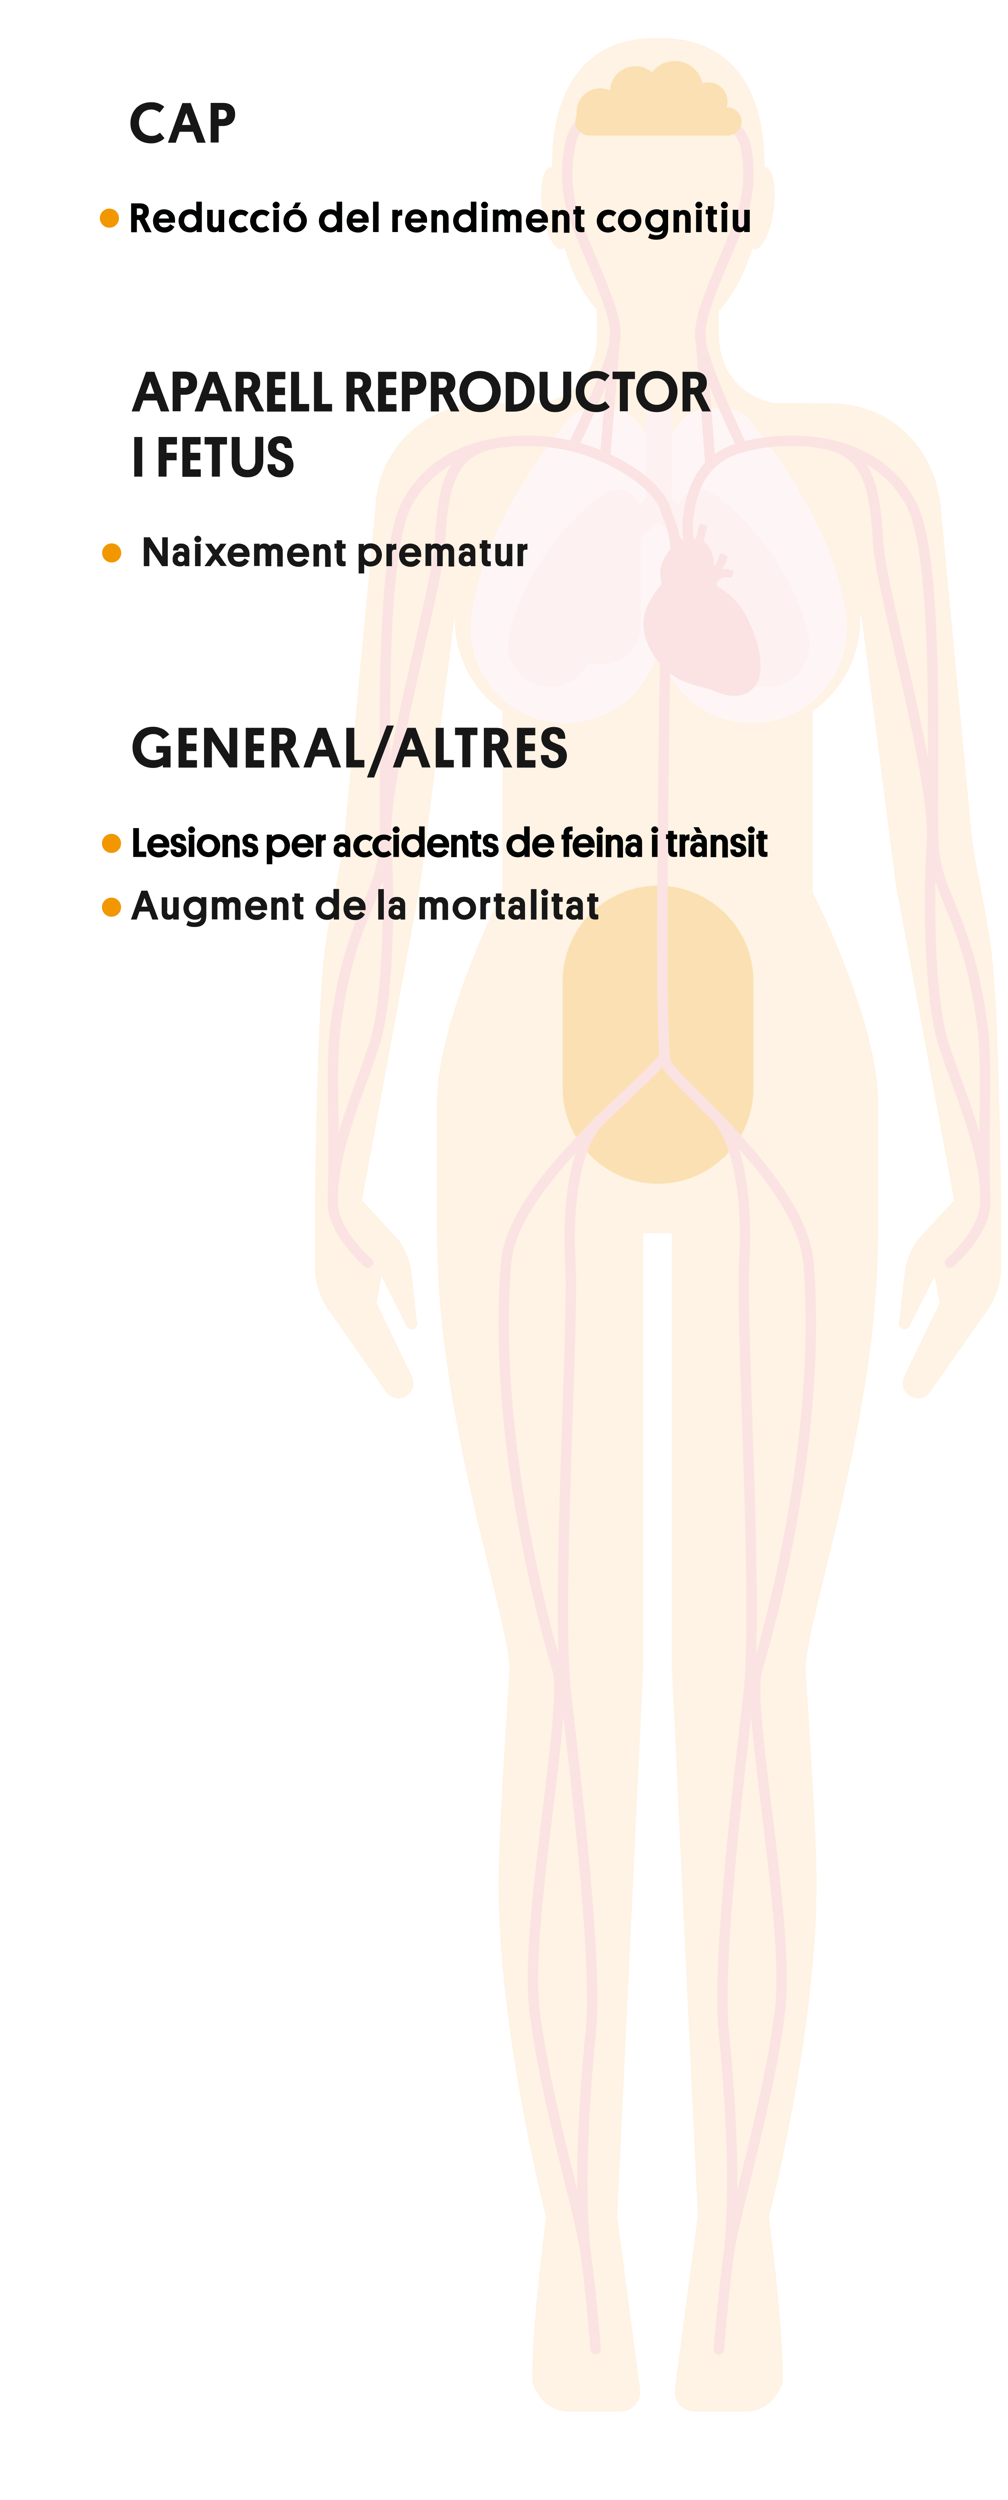 <?xml version="1.0" encoding="utf-8"?>
<!-- Generator: Adobe Illustrator 19.0.0, SVG Export Plug-In . SVG Version: 6.00 Build 0)  -->
<svg version="1.1" xmlns="http://www.w3.org/2000/svg" xmlns:xlink="http://www.w3.org/1999/xlink" x="0px" y="0px"
	 viewBox="0 0 580.4 1438.3" style="enable-background:new 0 0 580.4 1438.3;" xml:space="preserve">
<style type="text/css">
	.st0{opacity:0.3;}
	.st1{fill:#FCD7A6;}
	.st2{fill:#FBE2E0;}
	.st3{fill:#F29700;}
	.st4{fill:#F8D2D0;}
	.st5{fill:none;stroke:#F0A0A0;stroke-width:6.003;stroke-linecap:round;stroke-miterlimit:10;}
	.st6{fill:#F0A0A0;}
	.st7{fill:#181717;}
	.st8{fill:#010202;}
	.st9{display:none;}
</style>
<g id="Cos_1_" class="st0">
	<g id="XMLID_95_">
		<g id="XMLID_124_">
			<path id="XMLID_134_" class="st1" d="M380,21.9c-0.4,0-0.7,0-1,0c-0.3,0-0.7,0-1,0c-44.9-0.4-62.4,35.1-59.8,80.4
				c2.5,44.3,19.6,91.2,60.6,92.1v0c0.1,0,0.2,0,0.3,0c0.1,0,0.2,0,0.3,0v0c41-0.9,58.1-47.8,60.6-92.1
				C442.4,57,424.9,21.5,380,21.9z"/>
			<g id="XMLID_131_">
				
					<ellipse id="XMLID_133_" transform="matrix(0.991 0.134 -0.134 0.991 19.871 -57.345)" class="st1" cx="437.6" cy="119.5" rx="8" ry="23.8"/>
				
					<ellipse id="XMLID_132_" transform="matrix(-0.991 0.134 -0.134 -0.991 653.442 195.265)" class="st1" cx="320.2" cy="119.5" rx="8" ry="23.8"/>
			</g>
			<rect id="XMLID_129_" x="343.8" y="162.2" class="st1" width="70.1" height="73.1"/>
			<g id="XMLID_125_">
				<path id="XMLID_128_" class="st1" d="M391.8,268.3l-48.1-73.8l0,0c0,20.9-16.9,37.8-37.8,37.8l0,0L391.8,268.3z"/>
				<path id="XMLID_126_" class="st1" d="M366,268.3l48.1-73.8l0,0c0,20.9,16.9,37.8,37.8,37.8l0,0L366,268.3z"/>
			</g>
		</g>
		<g id="XMLID_96_">
			<rect id="XMLID_123_" x="289.3" y="231.9" class="st1" width="178.7" height="281.4"/>
			<path id="XMLID_122_" class="st1" d="M261.9,270.4h233.4v86.2c0,35.4-28.7,64-64,64H325.9c-35.4,0-64-28.7-64-64V270.4z"/>
			<path id="XMLID_121_" class="st1" d="M216.1,353.7h325.1v-59.3c0-34.5-28-62.4-62.4-62.4H278.5c-34.5,0-62.4,28-62.4,62.4V353.7z
				"/>
			<path id="XMLID_120_" class="st1" d="M468,513.4h-89.4v196.1h127.1c0,0,0-24.5,0-74.5C505.7,587,468,513.4,468,513.4z"/>
			<path id="XMLID_118_" class="st1" d="M289.2,513.4h89.4v196.1H251.5c0,0,0-24.5,0-74.5C251.5,587,289.2,513.4,289.2,513.4z"/>
			<g id="XMLID_113_">
				<path id="XMLID_117_" class="st1" d="M463.9,960.5c0,19.3-77.1,0-77.1,0v-251c0,0,118.8-29.7,118.8,0
					C505.7,816.2,463.9,931.4,463.9,960.5z"/>
				<path id="XMLID_116_" class="st1" d="M442.8,1275.3h-41l-14.9-314.8h76.9c0,0,6.4,92.3,6.4,123.2
					C470.1,1170.3,442.8,1275.3,442.8,1275.3z"/>
				<path id="XMLID_115_" class="st1" d="M450.6,1370.3c-0.1,2.3-2.4,6-4.9,9.3c-3.8,5-9.7,7.8-15.9,7.8H400
					c-7,0-12.4-6.1-11.4-13.1l13.1-99h41C442.7,1275.3,451.6,1341.1,450.6,1370.3z"/>
			</g>
			<g id="XMLID_105_">
				<path id="XMLID_111_" class="st1" d="M293.3,960.5c0,19.3,77.1,0,77.1,0v-251c0,0-118.8-29.7-118.8,0
					C251.5,816.2,293.3,931.4,293.3,960.5z"/>
				<path id="XMLID_109_" class="st1" d="M314.4,1275.3h41l14.9-314.8h-76.9c0,0-6.4,92.3-6.4,123.2
					C287.1,1170.3,314.4,1275.3,314.4,1275.3z"/>
				<path id="XMLID_107_" class="st1" d="M306.6,1370.3c0.1,2.3,2.4,6,4.9,9.3c3.8,5,9.7,7.8,15.9,7.8h29.7c7,0,12.4-6.1,11.4-13.1
					l-13.1-99h-41C314.5,1275.3,305.6,1341.1,306.6,1370.3z"/>
			</g>
			<polygon id="XMLID_104_" class="st1" points="561.6,503 515.7,508.3 487.9,290.9 541,284.8 			"/>
			<path id="XMLID_103_" class="st1" d="M576.4,687.6l-27,3.1l-33.7-182.5c0,0,42.4-39.8,43.8-27.7c2.5,21.5,8.9,43.4,12.1,73.1
				C575.2,587,576.4,687.6,576.4,687.6z"/>
			<path id="XMLID_102_" class="st1" d="M576.4,687.6v41.4c0,8.9-2.7,17.6-7.9,24.9l-32.9,46.8c-2.7,3.9-8,4.9-11.9,2.3h0
				c-3.7-2.4-5-7.1-3.1-11.1l20.4-42.3l-2.8-15.3l-14.6,28.8c-0.7,1.3-2.2,2-3.7,1.6l0,0c-1.5-0.4-2.5-1.9-2.3-3.4l3.1-27.7
				c0.8-7.2,3.3-14.1,7.4-20.1l21.2-22.9L576.4,687.6z"/>
			<g id="XMLID_98_">
				<polygon id="XMLID_101_" class="st1" points="196.2,503 242.1,508.3 270,290.9 216.8,284.8 				"/>
				<path id="XMLID_100_" class="st1" d="M181.4,687.6l27,3.1l33.7-182.5c0,0-42.4-39.8-43.8-27.7c-2.5,21.5-8.9,43.4-12.1,73.1
					C182.6,587,181.4,687.6,181.4,687.6z"/>
				<path id="XMLID_99_" class="st1" d="M181.4,687.6v41.4c0,8.9,2.7,17.6,7.9,24.9l32.9,46.8c2.7,3.9,8,4.9,11.9,2.3l0,0
					c3.7-2.4,5-7.1,3.1-11.1l-20.4-42.3l2.8-15.3l14.6,28.8c0.7,1.3,2.2,2,3.7,1.6h0c1.5-0.4,2.5-1.9,2.3-3.4l-3.1-27.7
					c-0.8-7.2-3.3-14.1-7.4-20.1l-21.2-22.9L181.4,687.6z"/>
			</g>
		</g>
	</g>
	<g id="XMLID_88_">
		<g id="XMLID_92_">
			<path id="XMLID_94_" class="st2" d="M396.4,238.6L396.4,238.6c3.9-2.5,8.4-3.9,13.1-3.9h6.3c7.9,0.5,12.9,3.1,16,7.1
				c21.4,27.7,48.6,65,55.8,114.3c1.7,11.9-15.2,35.7-19.8,39.1c-55.8,41.5-87.2-27.9-87.2-27.9l5-109.7
				C385.9,249.9,390,242.8,396.4,238.6z"/>
			<circle id="XMLID_93_" class="st2" cx="433" cy="361.4" r="54.6"/>
		</g>
		<g id="XMLID_89_">
			<path id="XMLID_91_" class="st2" d="M362.2,238.6L362.2,238.6c-3.9-2.5-8.4-3.9-13.1-3.9h-6.3c-7.9,0.5-12.9,3.1-16,7.1
				c-21.4,27.7-48.6,65-55.8,114.3c-1.7,11.9,15.2,35.7,19.8,39.1c55.8,41.5,87.2-27.9,87.2-27.9l17.6-99L373,257.6
				C372.7,249.9,368.6,242.8,362.2,238.6z"/>
			<circle id="XMLID_90_" class="st2" cx="325.6" cy="361.4" r="54.6"/>
		</g>
	</g>
	<path id="XMLID_2_" class="st3" d="M378.9,681L378.9,681c-30.3,0-54.9-24.6-54.9-54.9v-61.7c0-30.3,24.6-54.9,54.9-54.9h0
		c30.3,0,54.9,24.6,54.9,54.9v61.7C433.8,656.5,409.2,681,378.9,681z"/>
	<g id="XMLID_66_">
		<g id="XMLID_71_">
			<g id="XMLID_81_">
				<circle id="XMLID_86_" class="st4" cx="346.5" cy="360" r="22.4"/>
				<circle id="XMLID_85_" class="st4" cx="316.7" cy="370.8" r="24.4"/>
				<circle id="XMLID_84_" class="st4" cx="355.4" cy="295.1" r="13.5"/>
				<rect id="XMLID_83_" x="339.1" y="295.1" class="st4" width="29.9" height="61"/>
				<path id="XMLID_82_" class="st4" d="M293.2,364.2c13.2-52.4,53.6-79.5,53.6-79.5l5.4,70.4C352.3,355,289.6,378.7,293.2,364.2z"
					/>
			</g>
			<g id="XMLID_74_">
				<circle id="XMLID_80_" class="st4" cx="412.1" cy="360" r="22.4"/>
				<circle id="XMLID_79_" class="st4" cx="441.9" cy="370.8" r="24.4"/>
				<circle id="XMLID_78_" class="st4" cx="403.2" cy="295.1" r="13.5"/>
				<rect id="XMLID_76_" x="389.6" y="295.1" class="st4" width="29.9" height="61"/>
				<path id="XMLID_75_" class="st4" d="M465.4,364.2c-13.2-52.4-53.6-79.5-53.6-79.5l-5.4,70.4C406.3,355,469,378.7,465.4,364.2z"
					/>
			</g>
		</g>
		<rect id="XMLID_70_" x="371.8" y="234.3" class="st4" width="14.9" height="56.1"/>
		<g id="XMLID_67_">
			
				<rect id="XMLID_69_" x="389.5" y="278.7" transform="matrix(0.707 -0.707 0.707 0.707 -100.667 370.53)" class="st4" width="14.9" height="56.1"/>
			
				<rect id="XMLID_68_" x="354.2" y="278.7" transform="matrix(-0.707 -0.707 0.707 -0.707 400.472 779.442)" class="st4" width="14.9" height="56.1"/>
		</g>
	</g>
	<g id="XMLID_20_">
		<path id="XMLID_65_" class="st5" d="M547,726.4c0,0,20.9-17.7,20.3-35.7c-1.6-43.9,1.6-76-1.6-100.3c-8-60.9-24.9-73-27.9-100.5
			c-2.6-23.1,5-164.8-13-199.7c-19.1-36.9-65.2-41.5-97.4-33c-22.8,6-28.3,24.1-30.4,35.6c-1.6,8.8-1.8,16.5,2.7,35.8"/>
		<path id="XMLID_63_" class="st5" d="M478.2,256.1c23.7,6.2,25.7,29.3,27.5,56.9c1.8,27.6,33.3,135.3,30.9,171.2
			c-2.4,35.9-1.1,91.7,6.5,115.8s21.6,54.8,23.8,80.9"/>
		<path id="XMLID_61_" class="st5" d="M211.9,726.4c0,0-20.9-17.7-20.3-35.7c1.6-43.9-1.6-76,1.6-100.3c8-60.9,24.9-73,27.9-100.5
			c2.6-23.1-5-164.8,13-199.7c19.1-36.9,65.2-41.5,97.4-33c22.8,6,47.4,21.8,51.6,35.6c2.6,8.6,8.6,16.5,4.2,35.8"/>
		<path id="XMLID_60_" class="st5" d="M280.7,256.1c-23.7,6.2-25.7,29.3-27.5,56.9c-1.8,27.6-33.3,135.3-30.9,171.2
			c2.4,35.9,1.1,91.7-6.5,115.8S194.2,655,192,681"/>
		<path id="XMLID_55_" class="st5" d="M427.4,257.3c0,0-23.1-47.7-24.2-62.9c-1.1-15.2,13.1-41.3,23.2-68.4
			c5.7-15.3,5-30.2,3.3-40.3c-1.3-7.6-6.4-14-13.5-16.9l-4.6-1.9"/>
		<line id="XMLID_54_" class="st5" x1="403.2" y1="191" x2="409" y2="266.6"/>
		<path id="XMLID_48_" class="st5" d="M330.1,256.4c0,0,23.1-46.8,24.2-62c1.1-15.2-13.1-41.3-23.2-68.4
			c-6.5-17.4-4.7-34.3-2.5-44.1c1.2-5.4,4.3-10.1,8.7-13.3L342,65"/>
		<line id="XMLID_40_" class="st5" x1="354.3" y1="191" x2="348.4" y2="263.2"/>
		<path id="XMLID_29_" class="st5" d="M383,376.9c0,0-3.9,223.5,0.4,234.6c4.3,11.1,78.3,67.9,82.1,115
			c8.8,108-27.9,228.6-29.6,234.1c-6.6,21.4,19,145.2,13.3,195.2c-5.7,50-26.4,117.2-29.7,141.5c-3.2,24.3-5.6,54.3-5.6,54.3"/>
		<path id="XMLID_27_" class="st5" d="M412.1,642.1c13,13.8,18.6,46.7,16.4,84.3c-2.1,37.6,8.4,197.7,2.4,249.2
			c-6,51.5-18.1,154.4-14.2,193s7.1,90.2,2.9,128.7"/>
		<path id="XMLID_26_" class="st5" d="M381.9,608c-4.3,11.1-86.7,71.3-90.5,118.4c-8.8,108,27.9,228.6,29.6,234.1
			c6.6,21.4-19,145.2-13.3,195.2c5.7,50,26.4,117.2,29.7,141.5c3.2,24.3,5.6,54.3,5.6,54.3"/>
		<path id="XMLID_21_" class="st5" d="M345.3,644.2c-13,13.8-19,44.6-16.9,82.2c2.1,37.6-8.4,197.7-2.4,249.2
			c6,51.5,18.1,154.4,14.2,193c-3.9,38.6-7.1,90.2-2.9,128.7"/>
	</g>
	<path id="XMLID_18_" class="st6" d="M384.4,305.6c0,0,4.3,6.4,3.8,7.8c-0.4,1.4-3.7,2.6-7.2,11c-2.3,5.8,0.9,11.3-0.6,12.4
		c-1.6,1.1-5.7,7.9-6.9,10.2c-8.9,16.7,4,34.6,13.3,41.2c9.3,6.5,18.4,6.7,24.3,9.3c8.2,3.5,19,5.8,25.3-5.3c0,0,4.1-8.5-1-24.1
		c-2.9-8.9-6.4-15.4-8.1-17.8c-5.5-7.7-11.2-11.2-13.8-12.6c-1.4-0.7-0.8-3.8,2-5c2.8-1.3,6-0.3,6-0.3l1-4c0,0-3.9-1.3-5.8-0.9
		c-1.9,0.3,2.1-4.2,2.3-7.3c0,0-2.7-2.3-4.4-1.7c0,0-1,3.7-3.5,7.7c0,0,1-9.6-5.9-14.6c0,0,1.6-8.1,2.1-8.8c0,0-3.2-1.7-4.5-1.4
		c0,0-1.9,8.1-2.2,8.3c-0.3,0.2-0.9,1.2-1.5,0.2c-0.6-1-0.8-9.6-0.8-9.6l-4.4,0.5c0,0,1.9,9.3,0.7,9.8c-0.4,0.2-0.8,0.8-1.6,0.1
		c-2.1-1.8-4.3-6.9-4.3-7.3C388.6,302.8,384.4,305.6,384.4,305.6z"/>
	<g id="XMLID_5_">
		<circle id="XMLID_15_" class="st3" cx="345.6" cy="64.4" r="13.6"/>
		<circle id="XMLID_13_" class="st3" cx="365.9" cy="52.8" r="14.7"/>
		<circle id="XMLID_12_" class="st3" cx="388.5" cy="51.4" r="16.3"/>
		<circle id="XMLID_11_" class="st3" cx="339.4" cy="69.9" r="8.1"/>
		<circle id="XMLID_10_" class="st3" cx="418.9" cy="69.9" r="8.1"/>
		<circle id="XMLID_9_" class="st3" cx="407.9" cy="58.4" r="11"/>
		<rect id="XMLID_8_" x="339.4" y="64.4" class="st3" width="79.6" height="13.6"/>
		<rect id="XMLID_6_" x="364.8" y="55.4" class="st3" width="14.3" height="17.6"/>
	</g>
</g>
<g id="General_x2F_Altres">
	<g id="XMLID_481_">
		<g id="XMLID_728_">
			<path id="XMLID_760_" class="st7" d="M98.2,441.5h-4.4v-1.4c-0.6,0.5-1.4,0.9-2.3,1.2c-0.9,0.3-2.1,0.5-3.4,0.5
				c-1.7,0-3.3-0.3-4.8-0.9c-1.4-0.6-2.7-1.4-3.7-2.4c-1-1-1.8-2.3-2.4-3.7s-0.9-3.1-0.9-4.9c0-1.6,0.3-3.2,0.8-4.6
				c0.6-1.4,1.4-2.7,2.4-3.8c1-1.1,2.3-1.9,3.7-2.5c1.5-0.6,3.1-0.9,4.8-0.9c1.2,0,2.3,0.1,3.3,0.4s1.9,0.6,2.6,1
				c0.8,0.4,1.4,0.9,2,1.4c0.6,0.5,1.1,1.1,1.5,1.7l-3.6,2.6c-0.3-0.4-0.6-0.7-0.9-1.1c-0.4-0.4-0.8-0.7-1.2-0.9
				c-0.5-0.3-1-0.5-1.6-0.7c-0.6-0.2-1.3-0.2-2-0.2c-1,0-2,0.2-2.8,0.6c-0.9,0.4-1.6,0.9-2.2,1.5c-0.6,0.7-1.1,1.4-1.4,2.4
				c-0.3,0.9-0.5,1.9-0.5,3c0,1.2,0.2,2.2,0.5,3.1s0.9,1.7,1.5,2.4c0.6,0.7,1.4,1.2,2.3,1.5c0.9,0.4,1.8,0.5,2.9,0.5
				c1.3,0,2.4-0.2,3.4-0.6c0.9-0.4,1.6-0.9,2.1-1.4V433H90v-3.8h8.2V441.5z"/>
			<path id="XMLID_758_" class="st7" d="M102.8,441.5v-22.8h10.5v4.3h-5.9v4.8h5.7v4.3h-5.7v5.2h6v4.3H102.8z"/>
			<path id="XMLID_756_" class="st7" d="M122,426.4v15.1h-4.5v-22.8h4.8l9.8,15.3v-15.3h4.5v22.8H132L122,426.4z"/>
			<path id="XMLID_754_" class="st7" d="M141.5,441.5v-22.8h10.5v4.3h-5.9v4.8h5.7v4.3h-5.7v5.2h6v4.3H141.5z"/>
			<path id="XMLID_751_" class="st7" d="M170.4,425.2c0,1.3-0.3,2.5-0.8,3.4c-0.6,1-1.3,1.7-2.3,2.2l5.4,10.7h-4.9l-4.9-9.8h-2v9.8
				h-4.6v-22.8h7.1c2.3,0,4,0.6,5.2,1.7S170.4,423.1,170.4,425.2z M160.8,422.6v5.3h2.1c0.8,0,1.5-0.2,1.9-0.7
				c0.5-0.5,0.7-1.1,0.7-2c0-0.8-0.2-1.4-0.7-1.9s-1.1-0.7-1.9-0.7H160.8z"/>
			<path id="XMLID_747_" class="st7" d="M189.2,435.2h-7.8l-2.2,6.3h-4.5l8.3-22.8h4.8l8.6,22.8h-4.9L189.2,435.2z M182.8,431.3h5
				l-2.5-6.9L182.8,431.3z"/>
			<path id="XMLID_745_" class="st7" d="M199.4,441.5v-22.8h4.6v18.5h5.8v4.3H199.4z"/>
			<path id="XMLID_743_" class="st7" d="M215.4,447.3h-4.1l11.4-29.9h4.1L215.4,447.3z"/>
			<path id="XMLID_740_" class="st7" d="M240.7,435.2h-7.8l-2.2,6.3h-4.5l8.3-22.8h4.8l8.6,22.8H243L240.7,435.2z M234.3,431.3h5
				l-2.5-6.9L234.3,431.3z"/>
			<path id="XMLID_738_" class="st7" d="M250.9,441.5v-22.8h4.6v18.5h5.8v4.3H250.9z"/>
			<path id="XMLID_736_" class="st7" d="M270.8,422.9v18.5h-4.6v-18.5H262v-4.3h12.9v4.3H270.8z"/>
			<path id="XMLID_733_" class="st7" d="M292.7,425.2c0,1.3-0.3,2.5-0.8,3.4c-0.6,1-1.3,1.7-2.3,2.2l5.4,10.7h-4.9l-4.9-9.8h-2v9.8
				h-4.6v-22.8h7.1c2.3,0,4,0.6,5.2,1.7S292.7,423.1,292.7,425.2z M283.2,422.6v5.3h2.1c0.8,0,1.5-0.2,1.9-0.7
				c0.5-0.5,0.7-1.1,0.7-2c0-0.8-0.2-1.4-0.7-1.9s-1.1-0.7-1.9-0.7H283.2z"/>
			<path id="XMLID_731_" class="st7" d="M297.7,441.5v-22.8h10.5v4.3h-5.9v4.8h5.7v4.3h-5.7v5.2h6v4.3H297.7z"/>
			<path id="XMLID_729_" class="st7" d="M316.5,424.5c0,0.6,0.2,1.1,0.5,1.5c0.3,0.4,0.9,0.8,1.6,1.1c0.5,0.2,1.1,0.5,1.6,0.7
				s1.1,0.5,1.8,0.7c1.4,0.6,2.5,1.4,3.2,2.4c0.8,1,1.2,2.3,1.2,3.9c0,1.1-0.2,2.1-0.6,3s-0.9,1.6-1.6,2.2s-1.5,1.1-2.4,1.4
				c-0.9,0.3-1.9,0.5-3,0.5c-1.5,0-2.8-0.2-3.7-0.7c-1-0.5-1.7-1-2.3-1.7s-0.9-1.5-1.1-2.4c-0.2-0.9-0.3-1.8-0.2-2.7h4.4
				c0,0.5,0,0.9,0.1,1.3c0.1,0.4,0.3,0.8,0.5,1.1c0.2,0.3,0.5,0.6,0.9,0.8s0.8,0.3,1.4,0.3c0.8,0,1.5-0.2,2-0.7
				c0.5-0.4,0.8-1.1,0.8-2c0-0.8-0.2-1.4-0.7-1.8c-0.4-0.4-1-0.8-1.8-1.1c-0.6-0.3-1.3-0.6-2-0.8c-0.7-0.2-1.3-0.5-2-0.9
				c-1.1-0.6-2-1.4-2.5-2.4c-0.6-1-0.9-2.2-0.9-3.6c0-0.9,0.2-1.8,0.5-2.6s0.8-1.5,1.4-2c0.6-0.6,1.3-1,2.2-1.3
				c0.9-0.3,1.8-0.5,2.9-0.5c1.3,0,2.4,0.2,3.3,0.5s1.6,0.9,2.1,1.5s0.9,1.3,1.1,2.2s0.3,1.7,0.3,2.6h-4.2c0-0.8-0.2-1.5-0.7-2
				s-1.1-0.8-1.9-0.8c-0.8,0-1.4,0.2-1.8,0.7C316.8,423.3,316.5,423.8,316.5,424.5z"/>
		</g>
	</g>
	<g id="XMLID_73_">
		<g id="XMLID_342_">
			<g id="XMLID_1648_">
				<path id="XMLID_1785_" class="st8" d="M76.7,493v-16.6H80v13.5h4.2v3.1H76.7z"/>
				<path id="XMLID_1782_" class="st8" d="M88.2,487.6c0.1,0.8,0.4,1.5,1,2c0.6,0.5,1.3,0.7,2.2,0.7c0.8,0,1.5-0.2,2-0.5
					c0.5-0.4,0.9-0.8,1.3-1.3l2.4,1.4c-0.2,0.4-0.4,0.8-0.8,1.2c-0.3,0.4-0.7,0.8-1.2,1.1c-0.5,0.3-1,0.6-1.6,0.8s-1.3,0.3-2.1,0.3
					c-1,0-1.9-0.2-2.7-0.5c-0.8-0.3-1.5-0.7-2.1-1.3c-0.6-0.6-1-1.3-1.3-2.1c-0.3-0.8-0.5-1.7-0.5-2.8c0-1,0.2-1.8,0.5-2.7
					c0.3-0.8,0.7-1.5,1.3-2.1c0.6-0.6,1.2-1.1,2-1.4s1.6-0.5,2.6-0.5c1,0,1.8,0.2,2.6,0.5s1.4,0.7,2,1.3c0.5,0.6,1,1.2,1.3,2
					c0.3,0.8,0.4,1.7,0.4,2.6c0,0.2,0,0.4,0,0.6c0,0.2,0,0.5,0,0.7H88.2z M91.1,482.6c-0.8,0-1.5,0.2-2,0.7
					c-0.5,0.5-0.8,1.1-0.9,1.8H94c-0.1-0.7-0.4-1.3-0.9-1.8C92.6,482.9,91.9,482.6,91.1,482.6z"/>
				<path id="XMLID_1780_" class="st8" d="M101.4,483.5c0,0.6,0.4,1,1.1,1.2c0.3,0.1,0.6,0.2,0.9,0.2c0.3,0.1,0.6,0.1,0.9,0.2
					c0.5,0.2,1,0.3,1.3,0.6s0.7,0.5,1,0.8c0.3,0.3,0.4,0.7,0.6,1.1c0.1,0.4,0.2,0.9,0.2,1.5c0,0.7-0.1,1.2-0.4,1.7
					c-0.2,0.5-0.6,0.9-1,1.2c-0.4,0.3-0.9,0.6-1.5,0.8c-0.6,0.2-1.2,0.3-1.8,0.3c-0.9,0-1.6-0.1-2.2-0.4c-0.6-0.2-1.1-0.6-1.4-1
					c-0.4-0.4-0.6-0.9-0.7-1.4c-0.1-0.5-0.2-1.1-0.2-1.6h3.1c0,0.5,0.1,0.9,0.3,1.2s0.6,0.5,1.2,0.5c0.4,0,0.8-0.1,1.1-0.3
					c0.3-0.2,0.4-0.5,0.4-0.9c0-0.4-0.1-0.6-0.3-0.8s-0.5-0.4-1-0.5c-0.4-0.1-0.7-0.2-1-0.3s-0.6-0.2-1-0.3c-0.9-0.3-1.6-0.8-2-1.4
					c-0.4-0.6-0.7-1.4-0.7-2.4c0-0.5,0.1-1,0.3-1.5c0.2-0.5,0.5-0.9,0.9-1.2c0.4-0.3,0.9-0.6,1.4-0.8c0.5-0.2,1.1-0.3,1.8-0.3
					c1.4,0,2.4,0.3,3.2,1c0.8,0.7,1.1,1.7,1.2,3h-3c0-0.5-0.1-0.9-0.4-1.2c-0.2-0.3-0.6-0.4-1.1-0.4c-0.4,0-0.7,0.1-0.9,0.3
					S101.4,483.2,101.4,483.5z"/>
				<path id="XMLID_1777_" class="st8" d="M110.3,479.3c-0.5,0-1-0.2-1.4-0.6s-0.6-0.8-0.6-1.3c0-0.5,0.2-1,0.6-1.4s0.8-0.6,1.4-0.6
					c0.5,0,1,0.2,1.4,0.6s0.6,0.8,0.6,1.4c0,0.5-0.2,1-0.6,1.3S110.8,479.3,110.3,479.3z M111.9,493h-3.2v-12.8h3.2V493z"/>
				<path id="XMLID_1774_" class="st8" d="M113.3,486.6c0-1,0.2-1.8,0.5-2.7c0.3-0.8,0.8-1.5,1.4-2.1c0.6-0.6,1.3-1.1,2.1-1.4
					s1.7-0.5,2.7-0.5c1,0,1.9,0.2,2.8,0.5s1.5,0.8,2.1,1.4c0.6,0.6,1,1.3,1.4,2.1c0.3,0.8,0.5,1.7,0.5,2.6s-0.2,1.8-0.5,2.6
					c-0.3,0.8-0.8,1.5-1.4,2.1c-0.6,0.6-1.3,1.1-2.1,1.4s-1.7,0.5-2.7,0.5c-1,0-1.9-0.2-2.7-0.5c-0.8-0.3-1.5-0.8-2.1-1.4
					c-0.6-0.6-1-1.3-1.4-2.1C113.5,488.4,113.3,487.5,113.3,486.6z M116.5,486.5c0,0.5,0.1,1,0.3,1.5s0.4,0.8,0.7,1.2
					c0.3,0.3,0.7,0.6,1.1,0.8c0.4,0.2,0.9,0.3,1.4,0.3c0.5,0,1-0.1,1.4-0.3c0.4-0.2,0.8-0.4,1.1-0.8s0.5-0.7,0.7-1.2
					c0.2-0.5,0.3-0.9,0.3-1.5s-0.1-1-0.3-1.5s-0.4-0.9-0.7-1.2c-0.3-0.3-0.7-0.6-1.1-0.8c-0.4-0.2-0.9-0.3-1.4-0.3
					c-0.5,0-1,0.1-1.4,0.3c-0.4,0.2-0.8,0.4-1.1,0.8c-0.3,0.3-0.5,0.7-0.7,1.2S116.5,486,116.5,486.5z"/>
				<path id="XMLID_1772_" class="st8" d="M134.8,484.9c0-0.6-0.1-1.1-0.4-1.5c-0.3-0.4-0.7-0.5-1.3-0.5c-0.6,0-1,0.2-1.3,0.6
					c-0.3,0.4-0.5,0.9-0.5,1.5v8.1h-3.2v-12.8h3.2v1c0.1-0.1,0.2-0.2,0.3-0.3c0.1-0.1,0.3-0.2,0.5-0.4c0.2-0.1,0.5-0.2,0.8-0.3
					c0.3-0.1,0.7-0.1,1.1-0.1c0.8,0,1.4,0.1,1.9,0.4c0.5,0.2,0.9,0.6,1.2,1c0.3,0.4,0.5,0.9,0.7,1.4c0.1,0.5,0.2,1.1,0.2,1.8v8.5
					h-3.2V484.9z"/>
				<path id="XMLID_1770_" class="st8" d="M142.7,483.5c0,0.6,0.4,1,1.1,1.2c0.3,0.1,0.6,0.2,0.9,0.2c0.3,0.1,0.6,0.1,0.9,0.2
					c0.5,0.2,1,0.3,1.3,0.6s0.7,0.5,1,0.8c0.3,0.3,0.4,0.7,0.6,1.1c0.1,0.4,0.2,0.9,0.2,1.5c0,0.7-0.1,1.2-0.4,1.7
					c-0.2,0.5-0.6,0.9-1,1.2c-0.4,0.3-0.9,0.6-1.5,0.8c-0.6,0.2-1.2,0.3-1.8,0.3c-0.9,0-1.6-0.1-2.2-0.4c-0.6-0.2-1.1-0.6-1.4-1
					c-0.4-0.4-0.6-0.9-0.7-1.4c-0.1-0.5-0.2-1.1-0.2-1.6h3.1c0,0.5,0.1,0.9,0.3,1.2s0.6,0.5,1.2,0.5c0.4,0,0.8-0.1,1.1-0.3
					c0.3-0.2,0.4-0.5,0.4-0.9c0-0.4-0.1-0.6-0.3-0.8s-0.5-0.4-1-0.5c-0.4-0.1-0.7-0.2-1-0.3s-0.6-0.2-1-0.3c-0.9-0.3-1.6-0.8-2-1.4
					c-0.4-0.6-0.7-1.4-0.7-2.4c0-0.5,0.1-1,0.3-1.5c0.2-0.5,0.5-0.9,0.9-1.2c0.4-0.3,0.9-0.6,1.4-0.8c0.5-0.2,1.1-0.3,1.8-0.3
					c1.4,0,2.4,0.3,3.2,1c0.8,0.7,1.1,1.7,1.2,3h-3c0-0.5-0.1-0.9-0.4-1.2c-0.2-0.3-0.6-0.4-1.1-0.4c-0.4,0-0.7,0.1-0.9,0.3
					S142.7,483.2,142.7,483.5z"/>
				<path id="XMLID_1767_" class="st8" d="M156.8,497.2h-3.2v-17h3v1.2c0.3-0.3,0.8-0.6,1.4-1c0.6-0.3,1.5-0.5,2.5-0.5
					c1,0,1.9,0.2,2.7,0.5s1.5,0.8,2,1.4s1,1.3,1.3,2.1c0.3,0.8,0.5,1.7,0.5,2.7c0,0.9-0.2,1.8-0.5,2.6c-0.3,0.8-0.7,1.5-1.3,2.1
					c-0.6,0.6-1.3,1.1-2.1,1.4c-0.8,0.3-1.7,0.5-2.7,0.5c-0.8,0-1.6-0.1-2.2-0.4c-0.6-0.3-1.1-0.6-1.4-0.8V497.2z M156.7,486.5
					c0,0.5,0.1,1,0.3,1.5c0.2,0.5,0.4,0.9,0.7,1.2c0.3,0.3,0.7,0.6,1.1,0.8s0.9,0.3,1.5,0.3c0.5,0,1-0.1,1.5-0.3s0.8-0.4,1.1-0.8
					c0.3-0.3,0.5-0.7,0.7-1.2c0.2-0.5,0.2-1,0.2-1.5s-0.1-1-0.3-1.5c-0.2-0.5-0.4-0.9-0.7-1.2c-0.3-0.3-0.7-0.6-1.1-0.8
					c-0.4-0.2-0.9-0.3-1.5-0.3c-0.5,0-1,0.1-1.5,0.3s-0.8,0.5-1.1,0.8c-0.3,0.3-0.5,0.7-0.7,1.2C156.8,485.5,156.7,486,156.7,486.5z
					"/>
				<path id="XMLID_1764_" class="st8" d="M171.3,487.6c0.1,0.8,0.4,1.5,1,2c0.6,0.5,1.3,0.7,2.2,0.7c0.8,0,1.5-0.2,2-0.5
					c0.5-0.4,0.9-0.8,1.3-1.3l2.4,1.4c-0.2,0.4-0.4,0.8-0.8,1.2c-0.3,0.4-0.7,0.8-1.2,1.1c-0.5,0.3-1,0.6-1.6,0.8s-1.3,0.3-2.1,0.3
					c-1,0-1.9-0.2-2.7-0.5c-0.8-0.3-1.5-0.7-2.1-1.3c-0.6-0.6-1-1.3-1.3-2.1c-0.3-0.8-0.5-1.7-0.5-2.8c0-1,0.2-1.8,0.5-2.7
					c0.3-0.8,0.7-1.5,1.3-2.1c0.6-0.6,1.2-1.1,2-1.4s1.6-0.5,2.6-0.5c1,0,1.8,0.2,2.6,0.5s1.4,0.7,2,1.3c0.5,0.6,1,1.2,1.3,2
					c0.3,0.8,0.4,1.7,0.4,2.6c0,0.2,0,0.4,0,0.6c0,0.2,0,0.5,0,0.7H171.3z M174.2,482.6c-0.8,0-1.5,0.2-2,0.7
					c-0.5,0.5-0.8,1.1-0.9,1.8h5.8c-0.1-0.7-0.4-1.3-0.9-1.8C175.8,482.9,175.1,482.6,174.2,482.6z"/>
				<path id="XMLID_1762_" class="st8" d="M187.6,483.4h-0.8c-0.6,0-1.1,0.1-1.3,0.4c-0.2,0.3-0.4,0.7-0.4,1.3v7.8h-3.2v-12.8h3.2v1
					c0.2-0.3,0.5-0.6,0.9-0.8c0.4-0.2,0.9-0.3,1.6-0.3V483.4z"/>
				<path id="XMLID_1759_" class="st8" d="M192.1,488.8c0-0.6,0.1-1.1,0.3-1.7s0.5-1,0.9-1.3c0.4-0.4,0.8-0.7,1.4-0.9
					c0.5-0.2,1.2-0.3,1.8-0.3c0.6,0,1.1,0.1,1.4,0.2s0.7,0.2,0.8,0.3v-0.6c0-0.6-0.1-1-0.4-1.4s-0.7-0.5-1.3-0.5
					c-0.3,0-0.6,0-0.8,0.1s-0.4,0.2-0.5,0.3c-0.1,0.1-0.2,0.3-0.3,0.5c0,0.2-0.1,0.4-0.1,0.5h-3c0-1.2,0.4-2.2,1.2-2.9
					c0.7-0.7,1.9-1.1,3.4-1.1c0.9,0,1.7,0.1,2.3,0.4s1.1,0.6,1.5,1c0.4,0.4,0.6,0.9,0.8,1.5c0.2,0.6,0.2,1.3,0.2,2v8.1h-2.7v-0.8
					c-0.2,0.2-0.5,0.4-0.9,0.6c-0.4,0.2-1,0.3-1.8,0.3c-0.6,0-1.2-0.1-1.8-0.3c-0.5-0.2-1-0.5-1.4-0.9c-0.4-0.4-0.7-0.8-0.9-1.4
					C192.2,490,192.1,489.4,192.1,488.8z M195.1,488.7c0,0.5,0.2,1,0.5,1.3c0.3,0.3,0.8,0.5,1.4,0.5c0.5,0,1-0.2,1.3-0.5
					c0.4-0.3,0.5-0.8,0.5-1.3s-0.2-1-0.5-1.3c-0.4-0.3-0.8-0.5-1.3-0.5c-0.6,0-1,0.2-1.3,0.5C195.3,487.8,195.1,488.2,195.1,488.7z"
					/>
				<path id="XMLID_1757_" class="st8" d="M210,490.3c0.7,0,1.2-0.1,1.6-0.3c0.4-0.2,0.8-0.5,1.1-0.7l1.8,2.2
					c-0.2,0.2-0.4,0.4-0.7,0.6s-0.6,0.4-1,0.6c-0.4,0.2-0.8,0.3-1.3,0.4c-0.5,0.1-1,0.2-1.5,0.2c-1,0-1.9-0.2-2.7-0.5
					c-0.8-0.3-1.5-0.8-2.1-1.4c-0.6-0.6-1-1.3-1.3-2.1c-0.3-0.8-0.5-1.7-0.5-2.6c0-0.9,0.2-1.8,0.5-2.6s0.8-1.5,1.4-2.1
					c0.6-0.6,1.3-1.1,2.1-1.4c0.8-0.3,1.7-0.5,2.7-0.5c0.6,0,1.1,0.1,1.6,0.2c0.5,0.1,0.9,0.2,1.3,0.4s0.7,0.4,1,0.6
					c0.3,0.2,0.5,0.4,0.7,0.6l-1.8,2.2c-0.3-0.3-0.6-0.5-1-0.7c-0.4-0.2-1-0.3-1.6-0.3c-0.5,0-1,0.1-1.4,0.3
					c-0.4,0.2-0.8,0.5-1.1,0.8s-0.5,0.7-0.7,1.2c-0.2,0.5-0.2,0.9-0.2,1.5c0,0.6,0.1,1.1,0.3,1.5c0.2,0.5,0.4,0.8,0.8,1.2
					s0.7,0.6,1.1,0.7C209.1,490.2,209.5,490.3,210,490.3z"/>
				<path id="XMLID_1755_" class="st8" d="M221,490.3c0.7,0,1.2-0.1,1.6-0.3c0.4-0.2,0.8-0.5,1.1-0.7l1.8,2.2
					c-0.2,0.2-0.4,0.4-0.7,0.6s-0.6,0.4-1,0.6c-0.4,0.2-0.8,0.3-1.3,0.4c-0.5,0.1-1,0.2-1.5,0.2c-1,0-1.9-0.2-2.7-0.5
					c-0.8-0.3-1.5-0.8-2.1-1.4c-0.6-0.6-1-1.3-1.3-2.1c-0.3-0.8-0.5-1.7-0.5-2.6c0-0.9,0.2-1.8,0.5-2.6s0.8-1.5,1.4-2.1
					c0.6-0.6,1.3-1.1,2.1-1.4c0.8-0.3,1.7-0.5,2.7-0.5c0.6,0,1.1,0.1,1.6,0.2c0.5,0.1,0.9,0.2,1.3,0.4s0.7,0.4,1,0.6
					c0.3,0.2,0.5,0.4,0.7,0.6l-1.8,2.2c-0.3-0.3-0.6-0.5-1-0.7c-0.4-0.2-1-0.3-1.6-0.3c-0.5,0-1,0.1-1.4,0.3
					c-0.4,0.2-0.8,0.5-1.1,0.8s-0.5,0.7-0.7,1.2c-0.2,0.5-0.2,0.9-0.2,1.5c0,0.6,0.1,1.1,0.3,1.5c0.2,0.5,0.4,0.8,0.8,1.2
					s0.7,0.6,1.1,0.7C220.1,490.2,220.5,490.3,221,490.3z"/>
				<path id="XMLID_1752_" class="st8" d="M228.1,479.3c-0.5,0-1-0.2-1.4-0.6s-0.6-0.8-0.6-1.3c0-0.5,0.2-1,0.6-1.4s0.8-0.6,1.4-0.6
					c0.5,0,1,0.2,1.4,0.6s0.6,0.8,0.6,1.4c0,0.5-0.2,1-0.6,1.3S228.6,479.3,228.1,479.3z M229.7,493h-3.2v-12.8h3.2V493z"/>
				<path id="XMLID_1749_" class="st8" d="M241.5,491.7c-0.4,0.4-0.9,0.8-1.6,1.1s-1.4,0.4-2.2,0.4c-1,0-1.9-0.2-2.7-0.5
					c-0.8-0.3-1.5-0.8-2.1-1.4c-0.6-0.6-1-1.3-1.3-2.1c-0.3-0.8-0.5-1.7-0.5-2.7c0-0.9,0.2-1.8,0.5-2.6c0.3-0.8,0.8-1.5,1.3-2.1
					c0.6-0.6,1.3-1.1,2.1-1.4c0.8-0.3,1.7-0.5,2.6-0.5c0.8,0,1.5,0.1,2.2,0.3c0.6,0.2,1.1,0.5,1.5,0.9v-5.7h3.2V493h-3V491.7z
					 M234.3,486.5c0,0.5,0.1,1,0.3,1.5c0.2,0.5,0.4,0.8,0.7,1.2c0.3,0.3,0.7,0.6,1.1,0.8c0.4,0.2,0.9,0.3,1.4,0.3
					c0.5,0,1-0.1,1.5-0.3c0.4-0.2,0.8-0.5,1.1-0.8c0.3-0.3,0.5-0.7,0.7-1.2s0.3-1,0.3-1.5c0-0.5-0.1-1-0.3-1.5s-0.4-0.9-0.7-1.2
					s-0.7-0.6-1.1-0.8c-0.4-0.2-0.9-0.3-1.4-0.3c-0.5,0-1,0.1-1.5,0.3c-0.4,0.2-0.8,0.5-1.1,0.8c-0.3,0.3-0.6,0.7-0.7,1.2
					S234.3,486,234.3,486.5z"/>
				<path id="XMLID_1746_" class="st8" d="M249.3,487.6c0.1,0.8,0.4,1.5,1,2c0.6,0.5,1.3,0.7,2.2,0.7c0.8,0,1.5-0.2,2-0.5
					c0.5-0.4,0.9-0.8,1.3-1.3l2.4,1.4c-0.2,0.4-0.4,0.8-0.8,1.2c-0.3,0.4-0.7,0.8-1.2,1.1c-0.5,0.3-1,0.6-1.6,0.8
					c-0.6,0.2-1.3,0.3-2.1,0.3c-1,0-1.9-0.2-2.7-0.5c-0.8-0.3-1.5-0.7-2.1-1.3c-0.6-0.6-1-1.3-1.3-2.1s-0.5-1.7-0.5-2.8
					c0-1,0.2-1.8,0.5-2.7s0.7-1.5,1.3-2.1c0.6-0.6,1.2-1.1,2-1.4c0.8-0.3,1.6-0.5,2.6-0.5c1,0,1.8,0.2,2.6,0.5
					c0.8,0.3,1.4,0.7,2,1.3c0.5,0.6,1,1.2,1.3,2c0.3,0.8,0.4,1.7,0.4,2.6c0,0.2,0,0.4,0,0.6c0,0.2,0,0.5,0,0.7H249.3z M252.2,482.6
					c-0.8,0-1.5,0.2-2,0.7c-0.5,0.5-0.8,1.1-0.9,1.8h5.8c-0.1-0.7-0.4-1.3-0.9-1.8C253.8,482.9,253.1,482.6,252.2,482.6z"/>
				<path id="XMLID_1744_" class="st8" d="M266.5,484.9c0-0.6-0.1-1.1-0.4-1.5c-0.3-0.4-0.7-0.5-1.3-0.5c-0.6,0-1,0.2-1.3,0.6
					c-0.3,0.4-0.5,0.9-0.5,1.5v8.1h-3.2v-12.8h3.2v1c0.1-0.1,0.2-0.2,0.3-0.3s0.3-0.2,0.5-0.4c0.2-0.1,0.5-0.2,0.8-0.3
					s0.7-0.1,1.1-0.1c0.8,0,1.4,0.1,1.9,0.4s0.9,0.6,1.2,1s0.5,0.9,0.7,1.4c0.1,0.5,0.2,1.1,0.2,1.8v8.5h-3.2V484.9z"/>
				<path id="XMLID_1742_" class="st8" d="M275.1,480.1h2v2.7h-2v6c0,0.5,0.1,0.8,0.3,1c0.2,0.2,0.5,0.3,1,0.3h0.7v2.7
					c0,0-0.2,0-0.5,0.1c-0.3,0.1-0.7,0.1-1.3,0.1c-1.2,0-2.1-0.3-2.6-0.9c-0.5-0.6-0.8-1.4-0.8-2.5v-6.9h-1.2v-2.7h1.2v-2h3.2V480.1
					z"/>
				<path id="XMLID_1740_" class="st8" d="M281.1,483.5c0,0.6,0.4,1,1.1,1.2c0.3,0.1,0.6,0.2,0.9,0.2c0.3,0.1,0.6,0.1,0.9,0.2
					c0.5,0.2,1,0.3,1.3,0.6c0.4,0.2,0.7,0.5,1,0.8c0.3,0.3,0.4,0.7,0.6,1.1c0.1,0.4,0.2,0.9,0.2,1.5c0,0.7-0.1,1.2-0.4,1.7
					c-0.2,0.5-0.6,0.9-1,1.2c-0.4,0.3-0.9,0.6-1.5,0.8s-1.2,0.3-1.8,0.3c-0.9,0-1.6-0.1-2.2-0.4c-0.6-0.2-1.1-0.6-1.4-1
					c-0.4-0.4-0.6-0.9-0.7-1.4c-0.1-0.5-0.2-1.1-0.2-1.6h3.1c0,0.5,0.1,0.9,0.3,1.2c0.2,0.3,0.6,0.5,1.2,0.5c0.4,0,0.8-0.1,1.1-0.3
					s0.4-0.5,0.4-0.9c0-0.4-0.1-0.6-0.3-0.8c-0.2-0.2-0.5-0.4-1-0.5c-0.4-0.1-0.7-0.2-1-0.3c-0.3-0.1-0.6-0.2-1-0.3
					c-0.9-0.3-1.6-0.8-2-1.4c-0.4-0.6-0.7-1.4-0.7-2.4c0-0.5,0.1-1,0.3-1.5s0.5-0.9,0.9-1.2c0.4-0.3,0.9-0.6,1.4-0.8
					c0.5-0.2,1.1-0.3,1.8-0.3c1.4,0,2.4,0.3,3.2,1c0.8,0.7,1.1,1.7,1.2,3h-3c0-0.5-0.1-0.9-0.4-1.2c-0.2-0.3-0.6-0.4-1.1-0.4
					c-0.4,0-0.7,0.1-0.9,0.3S281.1,483.2,281.1,483.5z"/>
				<path id="XMLID_1737_" class="st8" d="M302,491.7c-0.4,0.4-0.9,0.8-1.6,1.1s-1.4,0.4-2.2,0.4c-1,0-1.9-0.2-2.7-0.5
					c-0.8-0.3-1.5-0.8-2.1-1.4c-0.6-0.6-1-1.3-1.3-2.1c-0.3-0.8-0.5-1.7-0.5-2.7c0-0.9,0.2-1.8,0.5-2.6s0.8-1.5,1.3-2.1
					c0.6-0.6,1.3-1.1,2.1-1.4c0.8-0.3,1.7-0.5,2.6-0.5c0.8,0,1.5,0.1,2.2,0.3c0.6,0.2,1.1,0.5,1.5,0.9v-5.7h3.2V493h-3V491.7z
					 M294.8,486.5c0,0.5,0.1,1,0.3,1.5c0.2,0.5,0.4,0.8,0.7,1.2c0.3,0.3,0.7,0.6,1.1,0.8s0.9,0.3,1.4,0.3c0.5,0,1-0.1,1.5-0.3
					s0.8-0.5,1.1-0.8c0.3-0.3,0.5-0.7,0.7-1.2s0.3-1,0.3-1.5c0-0.5-0.1-1-0.3-1.5s-0.4-0.9-0.7-1.2s-0.7-0.6-1.1-0.8
					c-0.4-0.2-0.9-0.3-1.4-0.3c-0.5,0-1,0.1-1.5,0.3c-0.4,0.2-0.8,0.5-1.1,0.8s-0.6,0.7-0.7,1.2S294.8,486,294.8,486.5z"/>
				<path id="XMLID_1734_" class="st8" d="M309.8,487.6c0.1,0.8,0.4,1.5,1,2c0.6,0.5,1.3,0.7,2.2,0.7c0.8,0,1.5-0.2,2-0.5
					c0.5-0.4,0.9-0.8,1.3-1.3l2.4,1.4c-0.2,0.4-0.4,0.8-0.8,1.2c-0.3,0.4-0.7,0.8-1.2,1.1c-0.5,0.3-1,0.6-1.6,0.8
					c-0.6,0.2-1.3,0.3-2.1,0.3c-1,0-1.9-0.2-2.7-0.5s-1.5-0.7-2.1-1.3c-0.6-0.6-1-1.3-1.3-2.1c-0.3-0.8-0.5-1.7-0.5-2.8
					c0-1,0.2-1.8,0.5-2.7c0.3-0.8,0.7-1.5,1.3-2.1c0.6-0.6,1.2-1.1,2-1.4c0.8-0.3,1.6-0.5,2.6-0.5c1,0,1.8,0.2,2.6,0.5
					c0.8,0.3,1.4,0.7,2,1.3c0.5,0.6,1,1.2,1.3,2c0.3,0.8,0.4,1.7,0.4,2.6c0,0.2,0,0.4,0,0.6c0,0.2,0,0.5,0,0.7H309.8z M312.7,482.6
					c-0.8,0-1.5,0.2-2,0.7c-0.5,0.5-0.8,1.1-0.9,1.8h5.8c-0.1-0.7-0.4-1.3-0.9-1.8S313.5,482.6,312.7,482.6z"/>
				<path id="XMLID_1732_" class="st8" d="M327.7,480.1h1.9v2.7h-1.9V493h-3.2v-10.1h-1.2v-2.7h1.2v-0.6c0-0.6,0.1-1.2,0.2-1.7
					c0.1-0.5,0.4-0.9,0.7-1.3c0.3-0.4,0.7-0.6,1.3-0.8c0.5-0.2,1.2-0.3,1.9-0.3c0.1,0,0.2,0,0.5,0c0.2,0,0.4,0,0.6,0v2.7H329
					c-0.5,0-0.9,0.1-1.1,0.4c-0.2,0.3-0.2,0.6-0.2,1V480.1z"/>
				<path id="XMLID_1729_" class="st8" d="M333.1,487.6c0.1,0.8,0.4,1.5,1,2c0.6,0.5,1.3,0.7,2.2,0.7c0.8,0,1.5-0.2,2-0.5
					c0.5-0.4,0.9-0.8,1.3-1.3l2.4,1.4c-0.2,0.4-0.4,0.8-0.8,1.2c-0.3,0.4-0.7,0.8-1.2,1.1c-0.5,0.3-1,0.6-1.6,0.8
					c-0.6,0.2-1.3,0.3-2.1,0.3c-1,0-1.9-0.2-2.7-0.5s-1.5-0.7-2.1-1.3c-0.6-0.6-1-1.3-1.3-2.1c-0.3-0.8-0.5-1.7-0.5-2.8
					c0-1,0.2-1.8,0.5-2.7c0.3-0.8,0.7-1.5,1.3-2.1c0.6-0.6,1.2-1.1,2-1.4c0.8-0.3,1.6-0.5,2.6-0.5c1,0,1.8,0.2,2.6,0.5
					c0.8,0.3,1.4,0.7,2,1.3c0.5,0.6,1,1.2,1.3,2c0.3,0.8,0.4,1.7,0.4,2.6c0,0.2,0,0.4,0,0.6c0,0.2,0,0.5,0,0.7H333.1z M336,482.6
					c-0.8,0-1.5,0.2-2,0.7c-0.5,0.5-0.8,1.1-0.9,1.8h5.8c-0.1-0.7-0.4-1.3-0.9-1.8S336.9,482.6,336,482.6z"/>
				<path id="XMLID_1726_" class="st8" d="M345.3,479.3c-0.5,0-1-0.2-1.4-0.6c-0.4-0.4-0.6-0.8-0.6-1.3c0-0.5,0.2-1,0.6-1.4
					c0.4-0.4,0.8-0.6,1.4-0.6c0.5,0,1,0.2,1.4,0.6c0.4,0.4,0.6,0.8,0.6,1.4c0,0.5-0.2,1-0.6,1.3
					C346.3,479.1,345.8,479.3,345.3,479.3z M346.9,493h-3.2v-12.8h3.2V493z"/>
				<path id="XMLID_1724_" class="st8" d="M355.5,484.9c0-0.6-0.1-1.1-0.4-1.5c-0.3-0.4-0.7-0.5-1.3-0.5c-0.6,0-1,0.2-1.3,0.6
					c-0.3,0.4-0.5,0.9-0.5,1.5v8.1h-3.2v-12.8h3.2v1c0.1-0.1,0.2-0.2,0.3-0.3s0.3-0.2,0.5-0.4c0.2-0.1,0.5-0.2,0.8-0.3
					s0.7-0.1,1.1-0.1c0.8,0,1.4,0.1,1.9,0.4s0.9,0.6,1.2,1s0.5,0.9,0.7,1.4c0.1,0.5,0.2,1.1,0.2,1.8v8.5h-3.2V484.9z"/>
				<path id="XMLID_1721_" class="st8" d="M360.1,488.8c0-0.6,0.1-1.1,0.3-1.7c0.2-0.5,0.5-1,0.9-1.3s0.8-0.7,1.4-0.9
					c0.5-0.2,1.2-0.3,1.8-0.3c0.6,0,1.1,0.1,1.4,0.2c0.4,0.1,0.7,0.2,0.8,0.3v-0.6c0-0.6-0.1-1-0.4-1.4s-0.7-0.5-1.3-0.5
					c-0.3,0-0.6,0-0.8,0.1c-0.2,0.1-0.4,0.2-0.5,0.3c-0.1,0.1-0.2,0.3-0.3,0.5c0,0.2-0.1,0.4-0.1,0.5h-3c0-1.2,0.4-2.2,1.2-2.9
					c0.7-0.7,1.9-1.1,3.4-1.1c0.9,0,1.7,0.1,2.3,0.4c0.6,0.2,1.1,0.6,1.5,1c0.4,0.4,0.6,0.9,0.8,1.5c0.2,0.6,0.2,1.3,0.2,2v8.1h-2.7
					v-0.8c-0.2,0.2-0.5,0.4-0.9,0.6c-0.4,0.2-1,0.3-1.8,0.3c-0.6,0-1.2-0.1-1.8-0.3c-0.5-0.2-1-0.5-1.4-0.9
					c-0.4-0.4-0.7-0.8-0.9-1.4C360.2,490,360.1,489.4,360.1,488.8z M363.1,488.7c0,0.5,0.2,1,0.5,1.3c0.3,0.3,0.8,0.5,1.4,0.5
					c0.5,0,1-0.2,1.3-0.5c0.4-0.3,0.5-0.8,0.5-1.3s-0.2-1-0.5-1.3c-0.4-0.3-0.8-0.5-1.3-0.5c-0.6,0-1,0.2-1.3,0.5
					C363.3,487.8,363.1,488.2,363.1,488.7z"/>
				<path id="XMLID_1718_" class="st8" d="M377,479.3c-0.5,0-1-0.2-1.4-0.6c-0.4-0.4-0.6-0.8-0.6-1.3c0-0.5,0.2-1,0.6-1.4
					c0.4-0.4,0.8-0.6,1.4-0.6c0.5,0,1,0.2,1.4,0.6c0.4,0.4,0.6,0.8,0.6,1.4c0,0.5-0.2,1-0.6,1.3C378,479.1,377.6,479.3,377,479.3z
					 M378.6,493h-3.2v-12.8h3.2V493z"/>
				<path id="XMLID_1716_" class="st8" d="M387.9,480.1h2v2.7h-2v6c0,0.5,0.1,0.8,0.3,1c0.2,0.2,0.5,0.3,1,0.3h0.7v2.7
					c0,0-0.2,0-0.5,0.1c-0.3,0.1-0.7,0.1-1.3,0.1c-1.2,0-2.1-0.3-2.6-0.9c-0.5-0.6-0.8-1.4-0.8-2.5v-6.9h-1.2v-2.7h1.2v-2h3.2V480.1
					z"/>
				<path id="XMLID_1714_" class="st8" d="M397,483.4h-0.8c-0.6,0-1.1,0.1-1.3,0.4s-0.4,0.7-0.4,1.3v7.8h-3.2v-12.8h3.2v1
					c0.2-0.3,0.5-0.6,0.9-0.8c0.4-0.2,0.9-0.3,1.6-0.3V483.4z"/>
				<path id="XMLID_1710_" class="st8" d="M397.4,488.8c0-0.6,0.1-1.1,0.3-1.7c0.2-0.5,0.5-1,0.9-1.3s0.8-0.7,1.4-0.9
					c0.5-0.2,1.2-0.3,1.8-0.3c0.6,0,1.1,0.1,1.4,0.2c0.4,0.1,0.7,0.2,0.8,0.3v-0.6c0-0.6-0.1-1-0.4-1.4s-0.7-0.5-1.3-0.5
					c-0.3,0-0.6,0-0.8,0.1c-0.2,0.1-0.4,0.2-0.5,0.3c-0.1,0.1-0.2,0.3-0.3,0.5c0,0.2-0.1,0.4-0.1,0.5h-3c0-1.2,0.4-2.2,1.2-2.9
					c0.7-0.7,1.9-1.1,3.4-1.1c0.9,0,1.7,0.1,2.3,0.4c0.6,0.2,1.1,0.6,1.5,1c0.4,0.4,0.6,0.9,0.8,1.5c0.2,0.6,0.2,1.3,0.2,2v8.1h-2.7
					v-0.8c-0.2,0.2-0.5,0.4-0.9,0.6c-0.4,0.2-1,0.3-1.8,0.3c-0.6,0-1.2-0.1-1.8-0.3c-0.5-0.2-1-0.5-1.4-0.9
					c-0.4-0.4-0.7-0.8-0.9-1.4C397.6,490,397.4,489.4,397.4,488.8z M402.4,475.9l1.8,3.3h-3l-1.9-3.3H402.4z M400.5,488.7
					c0,0.5,0.2,1,0.5,1.3c0.3,0.3,0.8,0.5,1.4,0.5c0.5,0,1-0.2,1.3-0.5c0.4-0.3,0.5-0.8,0.5-1.3s-0.2-1-0.5-1.3
					c-0.4-0.3-0.8-0.5-1.3-0.5c-0.6,0-1,0.2-1.3,0.5C400.6,487.8,400.5,488.2,400.5,488.7z"/>
				<path id="XMLID_1708_" class="st8" d="M415.9,484.9c0-0.6-0.1-1.1-0.4-1.5c-0.3-0.4-0.7-0.5-1.3-0.5c-0.6,0-1,0.2-1.3,0.6
					c-0.3,0.4-0.5,0.9-0.5,1.5v8.1h-3.2v-12.8h3.2v1c0.1-0.1,0.2-0.2,0.3-0.3s0.3-0.2,0.5-0.4c0.2-0.1,0.5-0.2,0.8-0.3
					s0.7-0.1,1.1-0.1c0.8,0,1.4,0.1,1.9,0.4s0.9,0.6,1.2,1s0.5,0.9,0.7,1.4c0.1,0.5,0.2,1.1,0.2,1.8v8.5h-3.2V484.9z"/>
				<path id="XMLID_1706_" class="st8" d="M423.7,483.5c0,0.6,0.4,1,1.1,1.2c0.3,0.1,0.6,0.2,0.9,0.2c0.3,0.1,0.6,0.1,0.9,0.2
					c0.5,0.2,1,0.3,1.3,0.6c0.4,0.2,0.7,0.5,1,0.8c0.3,0.3,0.4,0.7,0.6,1.1c0.1,0.4,0.2,0.9,0.2,1.5c0,0.7-0.1,1.2-0.4,1.7
					c-0.2,0.5-0.6,0.9-1,1.2s-0.9,0.6-1.5,0.8c-0.6,0.2-1.2,0.3-1.8,0.3c-0.9,0-1.6-0.1-2.2-0.4c-0.6-0.2-1.1-0.6-1.4-1
					c-0.4-0.4-0.6-0.9-0.7-1.4c-0.1-0.5-0.2-1.1-0.2-1.6h3.1c0,0.5,0.1,0.9,0.3,1.2c0.2,0.3,0.6,0.5,1.2,0.5c0.4,0,0.8-0.1,1.1-0.3
					c0.3-0.2,0.4-0.5,0.4-0.9c0-0.4-0.1-0.6-0.3-0.8c-0.2-0.2-0.5-0.4-1-0.5c-0.4-0.1-0.7-0.2-1-0.3c-0.3-0.1-0.6-0.2-1-0.3
					c-0.9-0.3-1.6-0.8-2-1.4c-0.4-0.6-0.7-1.4-0.7-2.4c0-0.5,0.1-1,0.3-1.5c0.2-0.5,0.5-0.9,0.9-1.2c0.4-0.3,0.9-0.6,1.4-0.8
					c0.5-0.2,1.1-0.3,1.8-0.3c1.4,0,2.4,0.3,3.2,1c0.8,0.7,1.1,1.7,1.2,3h-3c0-0.5-0.1-0.9-0.4-1.2c-0.2-0.3-0.6-0.4-1.1-0.4
					c-0.4,0-0.7,0.1-0.9,0.3S423.7,483.2,423.7,483.5z"/>
				<path id="XMLID_1703_" class="st8" d="M432.6,479.3c-0.5,0-1-0.2-1.4-0.6c-0.4-0.4-0.6-0.8-0.6-1.3c0-0.5,0.2-1,0.6-1.4
					c0.4-0.4,0.8-0.6,1.4-0.6c0.5,0,1,0.2,1.4,0.6c0.4,0.4,0.6,0.8,0.6,1.4c0,0.5-0.2,1-0.6,1.3
					C433.6,479.1,433.2,479.3,432.6,479.3z M434.2,493H431v-12.8h3.2V493z"/>
				<path id="XMLID_1701_" class="st8" d="M439.9,480.1h2v2.7h-2v6c0,0.5,0.1,0.8,0.3,1c0.2,0.2,0.5,0.3,1,0.3h0.7v2.7
					c0,0-0.2,0-0.5,0.1c-0.3,0.1-0.7,0.1-1.3,0.1c-1.2,0-2.1-0.3-2.6-0.9c-0.5-0.6-0.8-1.4-0.8-2.5v-6.9h-1.2v-2.7h1.2v-2h3.2V480.1
					z"/>
				<path id="XMLID_1698_" class="st7" d="M86,524.4h-5.7l-1.6,4.6h-3.3l6-16.6h3.5l6.3,16.6h-3.5L86,524.4z M81.4,521.6H85l-1.8-5
					L81.4,521.6z"/>
				<path id="XMLID_1696_" class="st7" d="M96.2,524.2c0,0.6,0.1,1.1,0.4,1.5s0.7,0.6,1.3,0.6s1-0.2,1.3-0.6
					c0.3-0.4,0.5-0.9,0.5-1.5v-8h3.2V529h-3.2v-1c-0.2,0.2-0.5,0.5-0.9,0.7c-0.4,0.3-1,0.4-1.8,0.4c-0.7,0-1.3-0.1-1.8-0.3
					c-0.5-0.2-0.9-0.5-1.2-0.9c-0.3-0.4-0.6-0.9-0.7-1.4c-0.1-0.6-0.2-1.2-0.2-1.8v-8.5h3.2V524.2z"/>
				<path id="XMLID_1693_" class="st7" d="M115.8,516.1h3v10.7c0,1.2-0.2,2.2-0.5,3.1c-0.3,0.8-0.8,1.5-1.4,2
					c-0.6,0.5-1.3,0.9-2.2,1.1c-0.8,0.2-1.8,0.3-2.7,0.3c-1,0-1.9-0.1-2.7-0.3c-0.8-0.2-1.5-0.5-2-0.8l1-2.5
					c0.4,0.2,0.9,0.5,1.6,0.7c0.7,0.2,1.4,0.3,2.2,0.3c0.5,0,1-0.1,1.4-0.2c0.4-0.1,0.8-0.3,1.2-0.5c0.3-0.2,0.6-0.5,0.8-0.9
					c0.2-0.3,0.3-0.8,0.3-1.2v-0.2c-0.1,0.2-0.3,0.3-0.5,0.5s-0.5,0.3-0.8,0.5c-0.3,0.1-0.6,0.3-1,0.3s-0.8,0.1-1.2,0.1
					c-1,0-1.9-0.2-2.7-0.5c-0.8-0.3-1.5-0.8-2.1-1.4c-0.6-0.6-1-1.3-1.4-2.1c-0.3-0.8-0.5-1.7-0.5-2.7c0-0.9,0.2-1.8,0.5-2.6
					c0.3-0.8,0.8-1.5,1.3-2.1c0.6-0.6,1.3-1.1,2.1-1.4c0.8-0.3,1.7-0.5,2.6-0.5c0.8,0,1.6,0.1,2.2,0.4s1.2,0.6,1.6,1V516.1z
					 M108.7,522.6c0,0.5,0.1,1,0.3,1.5c0.2,0.5,0.4,0.8,0.7,1.2c0.3,0.3,0.7,0.6,1.1,0.8c0.4,0.2,0.9,0.3,1.4,0.3
					c0.5,0,1-0.1,1.5-0.3c0.4-0.2,0.8-0.5,1.1-0.8s0.5-0.7,0.7-1.2c0.2-0.5,0.3-0.9,0.3-1.5c0-0.5-0.1-1-0.3-1.5
					c-0.2-0.5-0.4-0.9-0.7-1.2s-0.7-0.6-1.1-0.8c-0.4-0.2-0.9-0.3-1.4-0.3c-0.5,0-1,0.1-1.5,0.3c-0.4,0.2-0.8,0.5-1.1,0.8
					c-0.3,0.3-0.6,0.7-0.7,1.2C108.8,521.5,108.7,522,108.7,522.6z"/>
				<path id="XMLID_1691_" class="st7" d="M131.8,529h-3.2v-8.1c0-0.6-0.1-1.1-0.4-1.5c-0.3-0.4-0.7-0.6-1.3-0.6
					c-0.6,0-1,0.2-1.3,0.6c-0.3,0.4-0.4,0.9-0.4,1.5v8h-3.2v-12.8h3.2v1c0.2-0.2,0.5-0.4,0.9-0.7s1-0.4,1.9-0.4
					c0.8,0,1.4,0.1,1.9,0.4s0.9,0.6,1.2,1c0.3-0.3,0.7-0.7,1.2-0.9c0.5-0.3,1.2-0.4,2-0.4c0.8,0,1.5,0.1,2,0.4c0.6,0.2,1,0.6,1.3,1
					c0.3,0.4,0.6,0.9,0.7,1.4c0.2,0.5,0.2,1.1,0.2,1.8v8.5h-3.2v-8.1c0-0.6-0.1-1.1-0.4-1.5c-0.3-0.4-0.7-0.5-1.3-0.5
					s-1,0.2-1.3,0.6c-0.3,0.4-0.4,0.9-0.4,1.4V529z"/>
				<path id="XMLID_1688_" class="st7" d="M144.5,523.6c0.1,0.8,0.4,1.5,1,2c0.6,0.5,1.3,0.7,2.2,0.7c0.8,0,1.5-0.2,2-0.5
					c0.5-0.4,0.9-0.8,1.3-1.3l2.4,1.4c-0.2,0.4-0.4,0.8-0.8,1.2c-0.3,0.4-0.7,0.8-1.2,1.1c-0.5,0.3-1,0.6-1.6,0.8s-1.3,0.3-2.1,0.3
					c-1,0-1.9-0.2-2.7-0.5c-0.8-0.3-1.5-0.7-2.1-1.3c-0.6-0.6-1-1.3-1.3-2.1c-0.3-0.8-0.5-1.7-0.5-2.8c0-1,0.2-1.8,0.5-2.7
					c0.3-0.8,0.7-1.5,1.3-2.1c0.6-0.6,1.2-1.1,2-1.4s1.6-0.5,2.6-0.5c1,0,1.8,0.2,2.6,0.5s1.4,0.7,2,1.3c0.5,0.6,1,1.2,1.3,2
					c0.3,0.8,0.4,1.7,0.4,2.6c0,0.2,0,0.4,0,0.6c0,0.2,0,0.5,0,0.7H144.5z M147.4,518.6c-0.8,0-1.5,0.2-2,0.7
					c-0.5,0.5-0.8,1.1-0.9,1.8h5.8c-0.1-0.7-0.4-1.3-0.9-1.8C148.9,518.9,148.2,518.6,147.4,518.6z"/>
				<path id="XMLID_1686_" class="st7" d="M162.9,520.9c0-0.6-0.1-1.1-0.4-1.5c-0.3-0.4-0.7-0.5-1.3-0.5c-0.6,0-1,0.2-1.3,0.6
					c-0.3,0.4-0.5,0.9-0.5,1.5v8.1h-3.2v-12.8h3.2v1c0.1-0.1,0.2-0.2,0.3-0.3c0.1-0.1,0.3-0.2,0.5-0.4c0.2-0.1,0.5-0.2,0.8-0.3
					c0.3-0.1,0.7-0.1,1.1-0.1c0.8,0,1.4,0.1,1.9,0.4c0.5,0.2,0.9,0.6,1.2,1c0.3,0.4,0.5,0.9,0.7,1.4c0.1,0.5,0.2,1.1,0.2,1.8v8.5
					h-3.2V520.9z"/>
				<path id="XMLID_1684_" class="st7" d="M172.7,516.1h2v2.7h-2v6c0,0.5,0.1,0.8,0.3,1c0.2,0.2,0.5,0.3,1,0.3h0.7v2.7
					c0,0-0.2,0-0.5,0.1s-0.7,0.1-1.3,0.1c-1.2,0-2.1-0.3-2.6-0.9c-0.5-0.6-0.8-1.4-0.8-2.5v-6.9h-1.2v-2.7h1.2v-2h3.2V516.1z"/>
				<path id="XMLID_1681_" class="st7" d="M192.2,527.7c-0.4,0.4-0.9,0.8-1.6,1.1s-1.4,0.4-2.2,0.4c-1,0-1.9-0.2-2.7-0.5
					c-0.8-0.3-1.5-0.8-2.1-1.4c-0.6-0.6-1-1.3-1.3-2.1c-0.3-0.8-0.5-1.7-0.5-2.7c0-0.9,0.2-1.8,0.5-2.6c0.3-0.8,0.8-1.5,1.3-2.1
					c0.6-0.6,1.3-1.1,2.1-1.4c0.8-0.3,1.7-0.5,2.6-0.5c0.8,0,1.5,0.1,2.2,0.3c0.6,0.2,1.1,0.5,1.5,0.9v-5.7h3.2V529h-3V527.7z
					 M185,522.5c0,0.5,0.1,1,0.3,1.5c0.2,0.5,0.4,0.8,0.7,1.2c0.3,0.3,0.7,0.6,1.1,0.8c0.4,0.2,0.9,0.3,1.4,0.3c0.5,0,1-0.1,1.5-0.3
					c0.4-0.2,0.8-0.5,1.1-0.8c0.3-0.3,0.5-0.7,0.7-1.2s0.3-1,0.3-1.5c0-0.5-0.1-1-0.3-1.5s-0.4-0.9-0.7-1.2s-0.7-0.6-1.1-0.8
					c-0.4-0.2-0.9-0.3-1.4-0.3c-0.5,0-1,0.1-1.5,0.3c-0.4,0.2-0.8,0.5-1.1,0.8c-0.3,0.3-0.6,0.7-0.7,1.2S185,522,185,522.5z"/>
				<path id="XMLID_1678_" class="st7" d="M201.2,523.6c0.1,0.8,0.4,1.5,1,2c0.6,0.5,1.3,0.7,2.2,0.7c0.8,0,1.5-0.2,2-0.5
					c0.5-0.4,0.9-0.8,1.3-1.3l2.4,1.4c-0.2,0.4-0.4,0.8-0.8,1.2c-0.3,0.4-0.7,0.8-1.2,1.1c-0.5,0.3-1,0.6-1.6,0.8s-1.3,0.3-2.1,0.3
					c-1,0-1.9-0.2-2.7-0.5c-0.8-0.3-1.5-0.7-2.1-1.3c-0.6-0.6-1-1.3-1.3-2.1c-0.3-0.8-0.5-1.7-0.5-2.8c0-1,0.2-1.8,0.5-2.7
					c0.3-0.8,0.7-1.5,1.3-2.1c0.6-0.6,1.2-1.1,2-1.4s1.6-0.5,2.6-0.5c1,0,1.8,0.2,2.6,0.5s1.4,0.7,2,1.3c0.5,0.6,1,1.2,1.3,2
					c0.3,0.8,0.4,1.7,0.4,2.6c0,0.2,0,0.4,0,0.6c0,0.2,0,0.5,0,0.7H201.2z M204.1,518.6c-0.8,0-1.5,0.2-2,0.7
					c-0.5,0.5-0.8,1.1-0.9,1.8h5.8c-0.1-0.7-0.4-1.3-0.9-1.8C205.7,518.9,205,518.6,204.1,518.6z"/>
				<path id="XMLID_1676_" class="st7" d="M221,529h-3.2v-17.5h3.2V529z"/>
				<path id="XMLID_1673_" class="st7" d="M223.7,524.8c0-0.6,0.1-1.1,0.3-1.7s0.5-1,0.9-1.3c0.4-0.4,0.8-0.7,1.4-0.9
					c0.5-0.2,1.2-0.3,1.8-0.3c0.6,0,1.1,0.1,1.4,0.2s0.7,0.2,0.8,0.3v-0.6c0-0.6-0.1-1-0.4-1.4s-0.7-0.5-1.3-0.5
					c-0.3,0-0.6,0-0.8,0.1s-0.4,0.2-0.5,0.3c-0.1,0.1-0.2,0.3-0.3,0.5c0,0.2-0.1,0.4-0.1,0.5h-3c0-1.2,0.4-2.2,1.2-2.9
					c0.7-0.7,1.9-1.1,3.4-1.1c0.9,0,1.7,0.1,2.3,0.4s1.1,0.6,1.5,1c0.4,0.4,0.6,0.9,0.8,1.5c0.2,0.6,0.2,1.3,0.2,2v8.1h-2.7v-0.8
					c-0.2,0.2-0.5,0.4-0.9,0.6c-0.4,0.2-1,0.3-1.8,0.3c-0.6,0-1.2-0.1-1.8-0.3c-0.5-0.2-1-0.5-1.4-0.9c-0.4-0.4-0.7-0.8-0.9-1.4
					C223.8,526,223.7,525.4,223.7,524.8z M226.7,524.7c0,0.5,0.2,1,0.5,1.3c0.3,0.3,0.8,0.5,1.4,0.5c0.5,0,1-0.2,1.3-0.5
					c0.4-0.3,0.5-0.8,0.5-1.3s-0.2-1-0.5-1.3c-0.4-0.3-0.8-0.5-1.3-0.5c-0.6,0-1,0.2-1.3,0.5C226.9,523.8,226.7,524.2,226.7,524.7z"
					/>
				<path id="XMLID_1671_" class="st7" d="M251.3,529h-3.2v-8.1c0-0.6-0.1-1.1-0.4-1.5c-0.3-0.4-0.7-0.6-1.3-0.6
					c-0.6,0-1,0.2-1.3,0.6c-0.3,0.4-0.4,0.9-0.4,1.5v8h-3.2v-12.8h3.2v1c0.2-0.2,0.5-0.4,0.9-0.7s1-0.4,1.9-0.4
					c0.8,0,1.4,0.1,1.9,0.4s0.9,0.6,1.2,1c0.3-0.3,0.7-0.7,1.2-0.9c0.5-0.3,1.2-0.4,2-0.4c0.8,0,1.5,0.1,2,0.4c0.6,0.2,1,0.6,1.3,1
					s0.6,0.9,0.7,1.4c0.2,0.5,0.2,1.1,0.2,1.8v8.5h-3.2v-8.1c0-0.6-0.1-1.1-0.4-1.5c-0.3-0.4-0.7-0.5-1.3-0.5s-1,0.2-1.3,0.6
					c-0.3,0.4-0.4,0.9-0.4,1.4V529z"/>
				<path id="XMLID_1668_" class="st7" d="M260.6,522.6c0-1,0.2-1.8,0.5-2.7c0.3-0.8,0.8-1.5,1.4-2.1c0.6-0.6,1.3-1.1,2.1-1.4
					s1.7-0.5,2.7-0.5c1,0,1.9,0.2,2.8,0.5s1.5,0.8,2.1,1.4c0.6,0.6,1,1.3,1.4,2.1c0.3,0.8,0.5,1.7,0.5,2.6s-0.2,1.8-0.5,2.6
					c-0.3,0.8-0.8,1.5-1.4,2.1c-0.6,0.6-1.3,1.1-2.1,1.4s-1.7,0.5-2.7,0.5c-1,0-1.9-0.2-2.7-0.5c-0.8-0.3-1.5-0.8-2.1-1.4
					s-1-1.3-1.4-2.1C260.7,524.4,260.6,523.5,260.6,522.6z M263.8,522.6c0,0.5,0.1,1,0.3,1.5s0.4,0.8,0.7,1.2
					c0.3,0.3,0.7,0.6,1.1,0.8c0.4,0.2,0.9,0.3,1.4,0.3c0.5,0,1-0.1,1.4-0.3c0.4-0.2,0.8-0.4,1.1-0.8c0.3-0.3,0.5-0.7,0.7-1.2
					c0.2-0.5,0.3-0.9,0.3-1.5s-0.1-1-0.3-1.5s-0.4-0.9-0.7-1.2c-0.3-0.3-0.7-0.6-1.1-0.8s-0.9-0.3-1.4-0.3c-0.5,0-1,0.1-1.4,0.3
					c-0.4,0.2-0.8,0.4-1.1,0.8c-0.3,0.3-0.5,0.7-0.7,1.2S263.8,522,263.8,522.6z"/>
				<path id="XMLID_1666_" class="st7" d="M282.3,519.4h-0.8c-0.6,0-1.1,0.1-1.3,0.4c-0.2,0.3-0.4,0.7-0.4,1.3v7.8h-3.2v-12.8h3.2v1
					c0.2-0.3,0.5-0.6,0.9-0.8s0.9-0.3,1.6-0.3V519.4z"/>
				<path id="XMLID_1664_" class="st7" d="M288.7,516.1h2v2.7h-2v6c0,0.5,0.1,0.8,0.3,1c0.2,0.2,0.5,0.3,1,0.3h0.7v2.7
					c0,0-0.2,0-0.5,0.1c-0.3,0.1-0.7,0.1-1.3,0.1c-1.2,0-2.1-0.3-2.6-0.9c-0.5-0.6-0.8-1.4-0.8-2.5v-6.9h-1.2v-2.7h1.2v-2h3.2V516.1
					z"/>
				<path id="XMLID_1661_" class="st7" d="M292.7,524.8c0-0.6,0.1-1.1,0.3-1.7c0.2-0.5,0.5-1,0.9-1.3c0.4-0.4,0.8-0.7,1.4-0.9
					c0.5-0.2,1.2-0.3,1.8-0.3c0.6,0,1.1,0.1,1.4,0.2c0.4,0.1,0.7,0.2,0.8,0.3v-0.6c0-0.6-0.1-1-0.4-1.4s-0.7-0.5-1.3-0.5
					c-0.3,0-0.6,0-0.8,0.1c-0.2,0.1-0.4,0.2-0.5,0.3c-0.1,0.1-0.2,0.3-0.3,0.5c0,0.2-0.1,0.4-0.1,0.5h-3c0-1.2,0.4-2.2,1.2-2.9
					c0.7-0.7,1.9-1.1,3.4-1.1c0.9,0,1.7,0.1,2.3,0.4c0.6,0.2,1.1,0.6,1.5,1c0.4,0.4,0.6,0.9,0.8,1.5c0.2,0.6,0.2,1.3,0.2,2v8.1h-2.7
					v-0.8c-0.2,0.2-0.5,0.4-0.9,0.6c-0.4,0.2-1,0.3-1.8,0.3c-0.6,0-1.2-0.1-1.8-0.3c-0.5-0.2-1-0.5-1.4-0.9
					c-0.4-0.4-0.7-0.8-0.9-1.4S292.7,525.4,292.7,524.8z M295.8,524.7c0,0.5,0.2,1,0.5,1.3c0.3,0.3,0.8,0.5,1.4,0.5
					c0.5,0,1-0.2,1.3-0.5c0.4-0.3,0.5-0.8,0.5-1.3s-0.2-1-0.5-1.3s-0.8-0.5-1.3-0.5c-0.6,0-1,0.2-1.3,0.5
					C295.9,523.8,295.8,524.2,295.8,524.7z"/>
				<path id="XMLID_1659_" class="st7" d="M308.9,529h-3.2v-17.5h3.2V529z"/>
				<path id="XMLID_1656_" class="st7" d="M313.6,515.3c-0.5,0-1-0.2-1.4-0.6c-0.4-0.4-0.6-0.8-0.6-1.3c0-0.5,0.2-1,0.6-1.4
					c0.4-0.4,0.8-0.6,1.4-0.6c0.5,0,1,0.2,1.4,0.6c0.4,0.4,0.6,0.8,0.6,1.4c0,0.5-0.2,1-0.6,1.3
					C314.6,515.1,314.1,515.3,313.6,515.3z M315.2,529H312v-12.8h3.2V529z"/>
				<path id="XMLID_1654_" class="st7" d="M322,516.1h2v2.7h-2v6c0,0.5,0.1,0.8,0.3,1c0.2,0.2,0.5,0.3,1,0.3h0.7v2.7
					c0,0-0.2,0-0.5,0.1c-0.3,0.1-0.7,0.1-1.3,0.1c-1.2,0-2.1-0.3-2.6-0.9c-0.5-0.6-0.8-1.4-0.8-2.5v-6.9h-1.2v-2.7h1.2v-2h3.2V516.1
					z"/>
				<path id="XMLID_1651_" class="st7" d="M326,524.8c0-0.6,0.1-1.1,0.3-1.7c0.2-0.5,0.5-1,0.9-1.3c0.4-0.4,0.8-0.7,1.4-0.9
					c0.5-0.2,1.2-0.3,1.8-0.3c0.6,0,1.1,0.1,1.4,0.2c0.4,0.1,0.7,0.2,0.8,0.3v-0.6c0-0.6-0.1-1-0.4-1.4s-0.7-0.5-1.3-0.5
					c-0.3,0-0.6,0-0.8,0.1c-0.2,0.1-0.4,0.2-0.5,0.3c-0.1,0.1-0.2,0.3-0.3,0.5c0,0.2-0.1,0.4-0.1,0.5h-3c0-1.2,0.4-2.2,1.2-2.9
					c0.7-0.7,1.9-1.1,3.4-1.1c0.9,0,1.7,0.1,2.3,0.4c0.6,0.2,1.1,0.6,1.5,1c0.4,0.4,0.6,0.9,0.8,1.5c0.2,0.6,0.2,1.3,0.2,2v8.1h-2.7
					v-0.8c-0.2,0.2-0.5,0.4-0.9,0.6c-0.4,0.2-1,0.3-1.8,0.3c-0.6,0-1.2-0.1-1.8-0.3c-0.5-0.2-1-0.5-1.4-0.9
					c-0.4-0.4-0.7-0.8-0.9-1.4S326,525.4,326,524.8z M329.1,524.7c0,0.5,0.2,1,0.5,1.3c0.3,0.3,0.8,0.5,1.4,0.5c0.5,0,1-0.2,1.3-0.5
					c0.4-0.3,0.5-0.8,0.5-1.3s-0.2-1-0.5-1.3s-0.8-0.5-1.3-0.5c-0.6,0-1,0.2-1.3,0.5C329.2,523.8,329.1,524.2,329.1,524.7z"/>
				<path id="XMLID_1649_" class="st7" d="M342.5,516.1h2v2.7h-2v6c0,0.5,0.1,0.8,0.3,1c0.2,0.2,0.5,0.3,1,0.3h0.7v2.7
					c0,0-0.2,0-0.5,0.1c-0.3,0.1-0.7,0.1-1.3,0.1c-1.2,0-2.1-0.3-2.6-0.9c-0.5-0.6-0.8-1.4-0.8-2.5v-6.9h-1.2v-2.7h1.2v-2h3.2V516.1
					z"/>
			</g>
		</g>
		<circle id="XMLID_110_" class="st3" cx="64.2" cy="485.2" r="5.5"/>
		<g id="XMLID_97_">
			<circle id="XMLID_106_" class="st3" cx="64.2" cy="521.9" r="5.5"/>
		</g>
	</g>
</g>
<g id="AparellReproductor">
	<g id="XMLID_300_">
		<g id="XMLID_791_">
			<path id="XMLID_831_" class="st7" d="M86,314.8v10.9h-3.2v-16.6h3.5l7.1,11.1v-11.1h3.2v16.6h-3.3L86,314.8z"/>
			<path id="XMLID_828_" class="st7" d="M99.4,321.5c0-0.6,0.1-1.1,0.3-1.7s0.5-1,0.9-1.3c0.4-0.4,0.8-0.7,1.4-0.9
				c0.5-0.2,1.2-0.3,1.8-0.3c0.6,0,1.1,0.1,1.4,0.2s0.7,0.2,0.8,0.3v-0.6c0-0.6-0.1-1-0.4-1.4s-0.7-0.5-1.3-0.5
				c-0.3,0-0.6,0-0.8,0.1s-0.4,0.2-0.5,0.3c-0.1,0.1-0.2,0.3-0.3,0.5c0,0.2-0.1,0.4-0.1,0.5h-3c0-1.2,0.4-2.2,1.2-2.9
				c0.7-0.7,1.9-1.1,3.4-1.1c0.9,0,1.7,0.1,2.3,0.4s1.1,0.6,1.5,1c0.4,0.4,0.6,0.9,0.8,1.5c0.2,0.6,0.2,1.3,0.2,2v8.1h-2.7v-0.8
				c-0.2,0.2-0.5,0.4-0.9,0.6c-0.4,0.2-1,0.3-1.8,0.3c-0.6,0-1.2-0.1-1.8-0.3c-0.5-0.2-1-0.5-1.4-0.9c-0.4-0.4-0.7-0.8-0.9-1.4
				C99.5,322.8,99.4,322.2,99.4,321.5z M102.4,321.5c0,0.5,0.2,1,0.5,1.3c0.3,0.3,0.8,0.5,1.4,0.5c0.5,0,1-0.2,1.3-0.5
				c0.4-0.3,0.5-0.8,0.5-1.3s-0.2-1-0.5-1.3c-0.4-0.3-0.8-0.5-1.3-0.5c-0.6,0-1,0.2-1.3,0.5C102.6,320.6,102.4,321,102.4,321.5z"/>
			<path id="XMLID_825_" class="st7" d="M113.9,312.1c-0.5,0-1-0.2-1.4-0.6s-0.6-0.8-0.6-1.3c0-0.5,0.2-1,0.6-1.4s0.8-0.6,1.4-0.6
				c0.5,0,1,0.2,1.4,0.6s0.6,0.8,0.6,1.4c0,0.5-0.2,1-0.6,1.3S114.5,312.1,113.9,312.1z M115.5,325.7h-3.2v-12.8h3.2V325.7z"/>
			<path id="XMLID_823_" class="st7" d="M124.1,321.7l-2.9,4h-3.5l4.7-6.6l-4.4-6.3h3.7l2.6,3.6l2.6-3.6h3.5l-4.4,6.2l4.6,6.6H127
				L124.1,321.7z"/>
			<path id="XMLID_820_" class="st7" d="M134.4,320.4c0.1,0.8,0.4,1.5,1,2c0.6,0.5,1.3,0.7,2.2,0.7c0.8,0,1.5-0.2,2-0.5
				c0.5-0.4,0.9-0.8,1.3-1.3l2.4,1.4c-0.2,0.4-0.4,0.8-0.8,1.2c-0.3,0.4-0.7,0.8-1.2,1.1c-0.5,0.3-1,0.6-1.6,0.8s-1.3,0.3-2.1,0.3
				c-1,0-1.9-0.2-2.7-0.5c-0.8-0.3-1.5-0.7-2.1-1.3c-0.6-0.6-1-1.3-1.3-2.1c-0.3-0.8-0.5-1.7-0.5-2.8c0-1,0.2-1.8,0.5-2.7
				c0.3-0.8,0.7-1.5,1.3-2.1c0.6-0.6,1.2-1.1,2-1.4s1.6-0.5,2.6-0.5c1,0,1.8,0.2,2.6,0.5s1.4,0.7,2,1.3c0.5,0.6,1,1.2,1.3,2
				c0.3,0.8,0.4,1.7,0.4,2.6c0,0.2,0,0.4,0,0.6c0,0.2,0,0.5,0,0.7H134.4z M137.3,315.4c-0.8,0-1.5,0.2-2,0.7
				c-0.5,0.5-0.8,1.1-0.9,1.8h5.8c-0.1-0.7-0.4-1.3-0.9-1.8C138.9,315.6,138.2,315.4,137.3,315.4z"/>
			<path id="XMLID_818_" class="st7" d="M156.1,325.7h-3.2v-8.1c0-0.6-0.1-1.1-0.4-1.5c-0.3-0.4-0.7-0.6-1.3-0.6
				c-0.6,0-1,0.2-1.3,0.6c-0.3,0.4-0.4,0.9-0.4,1.5v8h-3.2v-12.8h3.2v1c0.2-0.2,0.5-0.4,0.9-0.7s1-0.4,1.9-0.4
				c0.8,0,1.4,0.1,1.9,0.4s0.9,0.6,1.2,1c0.3-0.3,0.7-0.7,1.2-0.9c0.5-0.3,1.2-0.4,2-0.4c0.8,0,1.5,0.1,2,0.4c0.6,0.2,1,0.6,1.3,1
				c0.3,0.4,0.6,0.9,0.7,1.4c0.2,0.5,0.2,1.1,0.2,1.8v8.5h-3.2v-8.1c0-0.6-0.1-1.1-0.4-1.5c-0.3-0.4-0.7-0.5-1.3-0.5s-1,0.2-1.3,0.6
				c-0.3,0.4-0.4,0.9-0.4,1.4V325.7z"/>
			<path id="XMLID_815_" class="st7" d="M168.7,320.4c0.1,0.8,0.4,1.5,1,2c0.6,0.5,1.3,0.7,2.2,0.7c0.8,0,1.5-0.2,2-0.5
				c0.5-0.4,0.9-0.8,1.3-1.3l2.4,1.4c-0.2,0.4-0.4,0.8-0.8,1.2c-0.3,0.4-0.7,0.8-1.2,1.1c-0.5,0.3-1,0.6-1.6,0.8s-1.3,0.3-2.1,0.3
				c-1,0-1.9-0.2-2.7-0.5c-0.8-0.3-1.5-0.7-2.1-1.3c-0.6-0.6-1-1.3-1.3-2.1c-0.3-0.8-0.5-1.7-0.5-2.8c0-1,0.2-1.8,0.5-2.7
				c0.3-0.8,0.7-1.5,1.3-2.1c0.6-0.6,1.2-1.1,2-1.4s1.6-0.5,2.6-0.5c1,0,1.8,0.2,2.6,0.5s1.4,0.7,2,1.3c0.5,0.6,1,1.2,1.3,2
				c0.3,0.8,0.4,1.7,0.4,2.6c0,0.2,0,0.4,0,0.6c0,0.2,0,0.5,0,0.7H168.7z M171.6,315.4c-0.8,0-1.5,0.2-2,0.7
				c-0.5,0.5-0.8,1.1-0.9,1.8h5.8c-0.1-0.7-0.4-1.3-0.9-1.8C173.2,315.6,172.5,315.4,171.6,315.4z"/>
			<path id="XMLID_813_" class="st7" d="M187.2,317.7c0-0.6-0.1-1.1-0.4-1.5c-0.3-0.4-0.7-0.5-1.3-0.5c-0.6,0-1,0.2-1.3,0.6
				c-0.3,0.4-0.5,0.9-0.5,1.5v8.1h-3.2v-12.8h3.2v1c0.1-0.1,0.2-0.2,0.3-0.3c0.1-0.1,0.3-0.2,0.5-0.4c0.2-0.1,0.5-0.2,0.8-0.3
				c0.3-0.1,0.7-0.1,1.1-0.1c0.8,0,1.4,0.1,1.9,0.4c0.5,0.2,0.9,0.6,1.2,1c0.3,0.4,0.5,0.9,0.7,1.4c0.1,0.5,0.2,1.1,0.2,1.8v8.5
				h-3.2V317.7z"/>
			<path id="XMLID_811_" class="st7" d="M197,312.9h2v2.7h-2v6c0,0.5,0.1,0.8,0.3,1c0.2,0.2,0.5,0.3,1,0.3h0.7v2.7
				c0,0-0.2,0-0.5,0.1s-0.7,0.1-1.3,0.1c-1.2,0-2.1-0.3-2.6-0.9c-0.5-0.6-0.8-1.4-0.8-2.5v-6.9h-1.2v-2.7h1.2v-2h3.2V312.9z"/>
			<path id="XMLID_808_" class="st7" d="M209.7,329.9h-3.2v-17h3v1.2c0.3-0.3,0.8-0.6,1.4-1c0.6-0.3,1.5-0.5,2.5-0.5
				c1,0,1.9,0.2,2.7,0.5s1.5,0.8,2,1.4s1,1.3,1.3,2.1c0.3,0.8,0.5,1.7,0.5,2.7c0,0.9-0.2,1.8-0.5,2.6c-0.3,0.8-0.7,1.5-1.3,2.1
				c-0.6,0.6-1.3,1.1-2.1,1.4c-0.8,0.3-1.7,0.5-2.7,0.5c-0.8,0-1.6-0.1-2.2-0.4c-0.6-0.3-1.1-0.6-1.4-0.8V329.9z M209.6,319.3
				c0,0.5,0.1,1,0.3,1.5c0.2,0.5,0.4,0.9,0.7,1.2c0.3,0.3,0.7,0.6,1.1,0.8s0.9,0.3,1.5,0.3c0.5,0,1-0.1,1.5-0.3s0.8-0.4,1.1-0.8
				c0.3-0.3,0.5-0.7,0.7-1.2c0.2-0.5,0.2-1,0.2-1.5s-0.1-1-0.3-1.5c-0.2-0.5-0.4-0.9-0.7-1.2c-0.3-0.3-0.7-0.6-1.1-0.8
				c-0.4-0.2-0.9-0.3-1.5-0.3c-0.5,0-1,0.1-1.5,0.3s-0.8,0.5-1.1,0.8c-0.3,0.3-0.5,0.7-0.7,1.2C209.7,318.3,209.6,318.8,209.6,319.3
				z"/>
			<path id="XMLID_806_" class="st7" d="M228.2,316.2h-0.8c-0.6,0-1.1,0.1-1.3,0.4c-0.2,0.3-0.4,0.7-0.4,1.3v7.8h-3.2v-12.8h3.2v1
				c0.2-0.3,0.5-0.6,0.9-0.8c0.4-0.2,0.9-0.3,1.6-0.3V316.2z"/>
			<path id="XMLID_803_" class="st7" d="M233.2,320.4c0.1,0.8,0.4,1.5,1,2c0.6,0.5,1.3,0.7,2.2,0.7c0.8,0,1.5-0.2,2-0.5
				c0.5-0.4,0.9-0.8,1.3-1.3l2.4,1.4c-0.2,0.4-0.4,0.8-0.8,1.2c-0.3,0.4-0.7,0.8-1.2,1.1c-0.5,0.3-1,0.6-1.6,0.8s-1.3,0.3-2.1,0.3
				c-1,0-1.9-0.2-2.7-0.5c-0.8-0.3-1.5-0.7-2.1-1.3c-0.6-0.6-1-1.3-1.3-2.1c-0.3-0.8-0.5-1.7-0.5-2.8c0-1,0.2-1.8,0.5-2.7
				c0.3-0.8,0.7-1.5,1.3-2.1c0.6-0.6,1.2-1.1,2-1.4s1.6-0.5,2.6-0.5c1,0,1.8,0.2,2.6,0.5s1.4,0.7,2,1.3c0.5,0.6,1,1.2,1.3,2
				c0.3,0.8,0.4,1.7,0.4,2.6c0,0.2,0,0.4,0,0.6c0,0.2,0,0.5,0,0.7H233.2z M236.1,315.4c-0.8,0-1.5,0.2-2,0.7
				c-0.5,0.5-0.8,1.1-0.9,1.8h5.8c-0.1-0.7-0.4-1.3-0.9-1.8C237.7,315.6,237,315.4,236.1,315.4z"/>
			<path id="XMLID_801_" class="st7" d="M254.9,325.7h-3.2v-8.1c0-0.6-0.1-1.1-0.4-1.5c-0.3-0.4-0.7-0.6-1.3-0.6
				c-0.6,0-1,0.2-1.3,0.6c-0.3,0.4-0.4,0.9-0.4,1.5v8H245v-12.8h3.2v1c0.2-0.2,0.5-0.4,0.9-0.7s1-0.4,1.9-0.4c0.8,0,1.4,0.1,1.9,0.4
				s0.9,0.6,1.2,1c0.3-0.3,0.7-0.7,1.2-0.9c0.5-0.3,1.2-0.4,2-0.4c0.8,0,1.5,0.1,2,0.4s1,0.6,1.3,1c0.3,0.4,0.6,0.9,0.7,1.4
				c0.2,0.5,0.2,1.1,0.2,1.8v8.5h-3.2v-8.1c0-0.6-0.1-1.1-0.4-1.5c-0.3-0.4-0.7-0.5-1.3-0.5s-1,0.2-1.3,0.6
				c-0.3,0.4-0.4,0.9-0.4,1.4V325.7z"/>
			<path id="XMLID_798_" class="st7" d="M264.1,321.5c0-0.6,0.1-1.1,0.3-1.7c0.2-0.5,0.5-1,0.9-1.3s0.8-0.7,1.4-0.9
				c0.5-0.2,1.2-0.3,1.8-0.3c0.6,0,1.1,0.1,1.4,0.2c0.4,0.1,0.7,0.2,0.8,0.3v-0.6c0-0.6-0.1-1-0.4-1.4s-0.7-0.5-1.3-0.5
				c-0.3,0-0.6,0-0.8,0.1c-0.2,0.1-0.4,0.2-0.5,0.3c-0.1,0.1-0.2,0.3-0.3,0.5c0,0.2-0.1,0.4-0.1,0.5h-3c0-1.2,0.4-2.2,1.2-2.9
				c0.7-0.7,1.9-1.1,3.4-1.1c0.9,0,1.7,0.1,2.3,0.4c0.6,0.2,1.1,0.6,1.5,1c0.4,0.4,0.6,0.9,0.8,1.5c0.2,0.6,0.2,1.3,0.2,2v8.1h-2.7
				v-0.8c-0.2,0.2-0.5,0.4-0.9,0.6c-0.4,0.2-1,0.3-1.8,0.3c-0.6,0-1.2-0.1-1.8-0.3c-0.5-0.2-1-0.5-1.4-0.9c-0.4-0.4-0.7-0.8-0.9-1.4
				C264.3,322.8,264.1,322.2,264.1,321.5z M267.2,321.5c0,0.5,0.2,1,0.5,1.3c0.3,0.3,0.8,0.5,1.4,0.5c0.5,0,1-0.2,1.3-0.5
				c0.4-0.3,0.5-0.8,0.5-1.3s-0.2-1-0.5-1.3c-0.4-0.3-0.8-0.5-1.3-0.5c-0.6,0-1,0.2-1.3,0.5C267.3,320.6,267.2,321,267.2,321.5z"/>
			<path id="XMLID_796_" class="st7" d="M280.6,312.9h2v2.7h-2v6c0,0.5,0.1,0.8,0.3,1c0.2,0.2,0.5,0.3,1,0.3h0.7v2.7
				c0,0-0.2,0-0.5,0.1c-0.3,0.1-0.7,0.1-1.3,0.1c-1.2,0-2.1-0.3-2.6-0.9c-0.5-0.6-0.8-1.4-0.8-2.5v-6.9h-1.2v-2.7h1.2v-2h3.2V312.9z
				"/>
			<path id="XMLID_794_" class="st7" d="M288.3,320.9c0,0.6,0.1,1.1,0.4,1.5s0.7,0.6,1.3,0.6s1-0.2,1.3-0.6c0.3-0.4,0.5-0.9,0.5-1.5
				v-8h3.2v12.8h-3.2v-1c-0.2,0.2-0.5,0.5-0.9,0.7c-0.4,0.3-1,0.4-1.8,0.4c-0.7,0-1.3-0.1-1.8-0.3c-0.5-0.2-0.9-0.5-1.2-0.9
				c-0.3-0.4-0.6-0.9-0.7-1.4c-0.1-0.6-0.2-1.2-0.2-1.8v-8.5h3.2V320.9z"/>
			<path id="XMLID_792_" class="st7" d="M303.7,316.2h-0.8c-0.6,0-1.1,0.1-1.3,0.4c-0.2,0.3-0.4,0.7-0.4,1.3v7.8H298v-12.8h3.2v1
				c0.2-0.3,0.5-0.6,0.9-0.8s0.9-0.3,1.6-0.3V316.2z"/>
		</g>
	</g>
	<g id="XMLID_240_">
		<g id="XMLID_917_">
			<path id="XMLID_975_" class="st7" d="M90.3,230.4h-7.8l-2.2,6.3h-4.5l8.3-22.8h4.8l8.6,22.8h-4.9L90.3,230.4z M83.9,226.5h5
				l-2.5-6.9L83.9,226.5z"/>
			<path id="XMLID_972_" class="st7" d="M113.5,220.4c0,1-0.2,2-0.5,2.8s-0.8,1.5-1.4,2.1c-0.6,0.6-1.4,1-2.2,1.3
				c-0.9,0.3-1.8,0.5-2.9,0.5H104v9.5h-4.6v-22.8h7.1c2.3,0,4,0.6,5.2,1.7S113.5,218.3,113.5,220.4z M104,217.8v5.3h2.1
				c0.8,0,1.5-0.2,1.9-0.7c0.5-0.5,0.7-1.1,0.7-2c0-0.8-0.2-1.4-0.7-1.9s-1.1-0.7-1.9-0.7H104z"/>
			<path id="XMLID_969_" class="st7" d="M126.6,230.4h-7.8l-2.2,6.3H112l8.3-22.8h4.8l8.6,22.8h-4.9L126.6,230.4z M120.2,226.5h5
				l-2.5-6.9L120.2,226.5z"/>
			<path id="XMLID_966_" class="st7" d="M149.8,220.4c0,1.3-0.3,2.5-0.8,3.4c-0.6,1-1.3,1.7-2.3,2.2l5.4,10.7h-4.9l-4.9-9.8h-2v9.8
				h-4.6v-22.8h7.1c2.3,0,4,0.6,5.2,1.7S149.8,218.3,149.8,220.4z M140.3,217.8v5.3h2.1c0.8,0,1.5-0.2,1.9-0.7
				c0.5-0.5,0.7-1.1,0.7-2c0-0.8-0.2-1.4-0.7-1.9s-1.1-0.7-1.9-0.7H140.3z"/>
			<path id="XMLID_964_" class="st7" d="M153.8,236.7v-22.8h10.5v4.3h-5.9v4.8h5.7v4.3h-5.7v5.2h6v4.3H153.8z"/>
			<path id="XMLID_962_" class="st7" d="M167.6,236.7v-22.8h4.6v18.5h5.8v4.3H167.6z"/>
			<path id="XMLID_960_" class="st7" d="M180.8,236.7v-22.8h4.6v18.5h5.8v4.3H180.8z"/>
			<path id="XMLID_957_" class="st7" d="M213.7,220.4c0,1.3-0.3,2.5-0.8,3.4c-0.6,1-1.3,1.7-2.3,2.2l5.4,10.7H211l-4.9-9.8h-2v9.8
				h-4.6v-22.8h7.1c2.3,0,4,0.6,5.2,1.7S213.7,218.3,213.7,220.4z M204.2,217.8v5.3h2.1c0.8,0,1.5-0.2,1.9-0.7
				c0.5-0.5,0.7-1.1,0.7-2c0-0.8-0.2-1.4-0.7-1.9s-1.1-0.7-1.9-0.7H204.2z"/>
			<path id="XMLID_955_" class="st7" d="M217.7,236.7v-22.8h10.5v4.3h-5.9v4.8h5.7v4.3h-5.7v5.2h6v4.3H217.7z"/>
			<path id="XMLID_952_" class="st7" d="M245.5,220.4c0,1-0.2,2-0.5,2.8s-0.8,1.5-1.4,2.1c-0.6,0.6-1.4,1-2.2,1.3
				c-0.9,0.3-1.8,0.5-2.9,0.5H236v9.5h-4.6v-22.8h7.1c2.3,0,4,0.6,5.2,1.7C244.9,216.7,245.5,218.3,245.5,220.4z M236,217.8v5.3h2.1
				c0.8,0,1.5-0.2,1.9-0.7c0.5-0.5,0.7-1.1,0.7-2c0-0.8-0.2-1.4-0.7-1.9s-1.1-0.7-1.9-0.7H236z"/>
			<path id="XMLID_949_" class="st7" d="M262.2,220.4c0,1.3-0.3,2.5-0.8,3.4c-0.6,1-1.3,1.7-2.3,2.2l5.4,10.7h-4.9l-4.9-9.8h-2v9.8
				h-4.6v-22.8h7.1c2.3,0,4,0.6,5.2,1.7C261.6,216.7,262.2,218.3,262.2,220.4z M252.6,217.8v5.3h2.1c0.8,0,1.5-0.2,1.9-0.7
				c0.5-0.5,0.7-1.1,0.7-2c0-0.8-0.2-1.4-0.7-1.9s-1.1-0.7-1.9-0.7H252.6z"/>
			<path id="XMLID_946_" class="st7" d="M264.5,225.3c0-1.7,0.3-3.2,0.9-4.7c0.6-1.5,1.4-2.7,2.4-3.8c1-1.1,2.3-1.9,3.7-2.5
				s3-0.9,4.8-0.9c1.8,0,3.4,0.3,4.9,0.9c1.5,0.6,2.7,1.4,3.8,2.5c1,1.1,1.8,2.3,2.4,3.7c0.6,1.4,0.9,3,0.9,4.7
				c0,1.7-0.3,3.2-0.8,4.7s-1.4,2.7-2.4,3.8s-2.3,1.9-3.8,2.5c-1.5,0.6-3.1,0.9-4.9,0.9c-1.8,0-3.5-0.3-4.9-0.9
				c-1.5-0.6-2.7-1.4-3.7-2.5c-1-1.1-1.8-2.3-2.4-3.7S264.5,227,264.5,225.3z M269.3,225.3c0,1.1,0.2,2.1,0.5,3
				c0.3,0.9,0.8,1.7,1.4,2.4c0.6,0.7,1.4,1.2,2.2,1.6c0.9,0.4,1.8,0.6,2.9,0.6c1.1,0,2.1-0.2,3-0.6c0.9-0.4,1.6-0.9,2.2-1.6
				c0.6-0.7,1.1-1.5,1.4-2.4c0.3-0.9,0.5-1.9,0.5-3c0-1.1-0.2-2.1-0.5-3c-0.3-0.9-0.8-1.7-1.4-2.4c-0.6-0.7-1.4-1.2-2.2-1.6
				c-0.9-0.4-1.9-0.6-2.9-0.6c-1.1,0-2.1,0.2-3,0.6c-0.9,0.4-1.6,0.9-2.2,1.6s-1.1,1.5-1.4,2.4C269.5,223.2,269.3,224.2,269.3,225.3
				z"/>
			<path id="XMLID_943_" class="st7" d="M295.8,213.9c1.9,0,3.5,0.3,5,0.8c1.5,0.5,2.7,1.3,3.8,2.2c1,1,1.8,2.2,2.4,3.6
				c0.6,1.4,0.8,3,0.8,4.8c0,1.8-0.3,3.3-0.8,4.8c-0.5,1.4-1.3,2.6-2.4,3.6c-1,1-2.3,1.8-3.8,2.3s-3.1,0.8-5,0.8h-4.6v-22.8H295.8z
				 M295.8,232.7h0.3c2.2,0,3.9-0.6,5.1-1.9c1.2-1.3,1.9-3.1,1.9-5.6c0-2.4-0.6-4.3-1.8-5.5c-1.2-1.3-2.9-1.9-5.1-1.9h-0.3V232.7z"
				/>
			<path id="XMLID_941_" class="st7" d="M319.7,237.1c-1.6,0-2.9-0.2-4-0.7c-1.1-0.5-2.1-1.1-2.8-1.9c-0.7-0.8-1.3-1.8-1.7-2.9
				s-0.5-2.4-0.5-3.8v-13.9h4.6v13.9c0,1.5,0.4,2.7,1.1,3.6c0.7,0.9,1.9,1.4,3.4,1.4c1.5,0,2.6-0.5,3.4-1.4s1.1-2.2,1.1-3.7v-13.9
				h4.6v13.9c0,1.4-0.2,2.6-0.6,3.8c-0.4,1.1-1,2.1-1.8,3c-0.8,0.8-1.7,1.5-2.9,1.9C322.5,236.9,321.2,237.1,319.7,237.1z"/>
			<path id="XMLID_939_" class="st7" d="M351.1,234.1c-0.9,0.9-1.9,1.6-3.2,2.1c-1.3,0.6-2.7,0.9-4.4,0.9c-1.8,0-3.5-0.3-5-0.9
				c-1.5-0.6-2.7-1.4-3.8-2.5c-1-1.1-1.8-2.3-2.4-3.7s-0.8-3-0.8-4.7c0-1.7,0.3-3.2,0.9-4.7c0.6-1.5,1.4-2.7,2.4-3.8
				s2.3-1.9,3.7-2.5s3.1-0.9,4.9-0.9c1.7,0,3.1,0.2,4.3,0.7c1.2,0.5,2.3,1.1,3.3,1.9l-2.7,3.4c-0.5-0.5-1.2-0.9-2-1.2
				c-0.8-0.4-1.8-0.6-2.8-0.6c-1.1,0-2.1,0.2-3,0.6c-0.9,0.4-1.6,0.9-2.2,1.6c-0.6,0.7-1.1,1.5-1.4,2.4c-0.3,0.9-0.5,1.9-0.5,3
				c0,1.1,0.2,2.1,0.5,3c0.3,0.9,0.8,1.7,1.5,2.4c0.6,0.7,1.4,1.2,2.3,1.6c0.9,0.4,1.9,0.6,2.9,0.6c1.2,0,2.2-0.2,3-0.6
				c0.8-0.4,1.4-0.9,1.9-1.3L351.1,234.1z"/>
			<path id="XMLID_937_" class="st7" d="M361.5,218.1v18.5h-4.6v-18.5h-4.2v-4.3h12.9v4.3H361.5z"/>
			<path id="XMLID_934_" class="st7" d="M366.3,225.3c0-1.7,0.3-3.2,0.9-4.7c0.6-1.5,1.4-2.7,2.4-3.8c1-1.1,2.3-1.9,3.7-2.5
				s3-0.9,4.8-0.9c1.8,0,3.4,0.3,4.9,0.9c1.5,0.6,2.7,1.4,3.8,2.5c1,1.1,1.8,2.3,2.4,3.7c0.6,1.4,0.9,3,0.9,4.7
				c0,1.7-0.3,3.2-0.8,4.7s-1.4,2.7-2.4,3.8s-2.3,1.9-3.8,2.5c-1.5,0.6-3.1,0.9-4.9,0.9c-1.8,0-3.5-0.3-4.9-0.9
				c-1.5-0.6-2.7-1.4-3.7-2.5c-1-1.1-1.8-2.3-2.4-3.7S366.3,227,366.3,225.3z M371.1,225.3c0,1.1,0.2,2.1,0.5,3
				c0.3,0.9,0.8,1.7,1.4,2.4c0.6,0.7,1.4,1.2,2.2,1.6c0.9,0.4,1.8,0.6,2.9,0.6c1.1,0,2.1-0.2,3-0.6c0.9-0.4,1.6-0.9,2.2-1.6
				c0.6-0.7,1.1-1.5,1.4-2.4c0.3-0.9,0.5-1.9,0.5-3c0-1.1-0.2-2.1-0.5-3c-0.3-0.9-0.8-1.7-1.4-2.4c-0.6-0.7-1.4-1.2-2.2-1.6
				c-0.9-0.4-1.9-0.6-2.9-0.6c-1.1,0-2.1,0.2-3,0.6c-0.9,0.4-1.6,0.9-2.2,1.6s-1.1,1.5-1.4,2.4C371.3,223.2,371.1,224.2,371.1,225.3
				z"/>
			<path id="XMLID_931_" class="st7" d="M407,220.4c0,1.3-0.3,2.5-0.8,3.4c-0.6,1-1.3,1.7-2.3,2.2l5.4,10.7h-4.9l-4.9-9.8h-2v9.8
				H393v-22.8h7.1c2.3,0,4,0.6,5.2,1.7C406.4,216.7,407,218.3,407,220.4z M397.5,217.8v5.3h2.1c0.8,0,1.5-0.2,1.9-0.7
				c0.5-0.5,0.7-1.1,0.7-2c0-0.8-0.2-1.4-0.7-1.9s-1.1-0.7-1.9-0.7H397.5z"/>
			<path id="XMLID_929_" class="st7" d="M81.9,274.2h-4.6v-22.8h4.6V274.2z"/>
			<path id="XMLID_927_" class="st7" d="M95.9,264.7v9.5h-4.6v-22.8h10.6v4.3h-6v4.8h5.8v4.3H95.9z"/>
			<path id="XMLID_925_" class="st7" d="M105,274.2v-22.8h10.5v4.3h-5.9v4.8h5.7v4.3h-5.7v5.2h6v4.3H105z"/>
			<path id="XMLID_922_" class="st7" d="M126.6,255.7v18.5H122v-18.5h-4.2v-4.3h12.9v4.3H126.6z"/>
			<path id="XMLID_920_" class="st7" d="M142.4,274.6c-1.6,0-2.9-0.2-4-0.7c-1.1-0.5-2.1-1.1-2.8-1.9c-0.7-0.8-1.3-1.8-1.7-2.9
				s-0.5-2.4-0.5-3.8v-13.9h4.6v13.9c0,1.5,0.4,2.7,1.1,3.6s1.9,1.4,3.4,1.4c1.5,0,2.6-0.5,3.4-1.4c0.7-0.9,1.1-2.2,1.1-3.7v-13.9
				h4.6v13.9c0,1.4-0.2,2.6-0.6,3.8c-0.4,1.1-1,2.1-1.8,3s-1.7,1.5-2.9,1.9C145.2,274.4,143.9,274.6,142.4,274.6z"/>
			<path id="XMLID_918_" class="st7" d="M159.1,257.2c0,0.6,0.2,1.1,0.5,1.5c0.3,0.4,0.9,0.8,1.6,1.1c0.5,0.2,1.1,0.5,1.6,0.7
				s1.1,0.5,1.8,0.7c1.4,0.6,2.5,1.4,3.2,2.4c0.8,1,1.2,2.3,1.2,3.9c0,1.1-0.2,2.1-0.6,3s-0.9,1.6-1.6,2.2s-1.5,1.1-2.4,1.4
				c-0.9,0.3-1.9,0.5-3,0.5c-1.5,0-2.8-0.2-3.7-0.7c-1-0.5-1.7-1-2.3-1.7s-0.9-1.5-1.1-2.4c-0.2-0.9-0.3-1.8-0.2-2.7h4.4
				c0,0.5,0,0.9,0.1,1.3c0.1,0.4,0.3,0.8,0.5,1.1c0.2,0.3,0.5,0.6,0.9,0.8s0.8,0.3,1.4,0.3c0.8,0,1.5-0.2,2-0.7
				c0.5-0.4,0.8-1.1,0.8-2c0-0.8-0.2-1.4-0.7-1.8c-0.4-0.4-1-0.8-1.8-1.1c-0.6-0.3-1.3-0.6-2-0.8c-0.7-0.2-1.3-0.5-2-0.9
				c-1.1-0.6-2-1.4-2.5-2.4c-0.6-1-0.9-2.2-0.9-3.6c0-0.9,0.2-1.8,0.5-2.6s0.8-1.5,1.4-2c0.6-0.6,1.3-1,2.2-1.3
				c0.9-0.3,1.8-0.5,2.9-0.5c1.3,0,2.4,0.2,3.3,0.5s1.6,0.9,2.1,1.5s0.9,1.3,1.1,2.2s0.3,1.7,0.3,2.6h-4.2c0-0.8-0.2-1.5-0.7-2
				s-1.1-0.8-1.9-0.8c-0.8,0-1.4,0.2-1.8,0.7C159.3,256,159.1,256.5,159.1,257.2z"/>
		</g>
	</g>
	<circle id="XMLID_4_" class="st3" cx="64.3" cy="318.1" r="5.5"/>
</g>
<g id="Cap">
	<g id="XMLID_231_">
		<g id="XMLID_550_">
			<path id="XMLID_557_" class="st7" d="M94.7,79.5c-0.9,0.9-1.9,1.6-3.2,2.1c-1.3,0.6-2.7,0.9-4.4,0.9c-1.8,0-3.5-0.3-5-0.9
				c-1.5-0.6-2.7-1.4-3.8-2.5c-1-1.1-1.8-2.3-2.4-3.7c-0.6-1.4-0.8-3-0.8-4.7c0-1.7,0.3-3.2,0.9-4.7c0.6-1.5,1.4-2.7,2.4-3.8
				c1-1.1,2.3-1.9,3.7-2.5c1.5-0.6,3.1-0.9,4.9-0.9c1.7,0,3.1,0.2,4.3,0.7s2.3,1.1,3.3,1.9l-2.7,3.4c-0.5-0.5-1.2-0.9-2-1.2
				c-0.8-0.4-1.8-0.6-2.8-0.6c-1.1,0-2.1,0.2-3,0.6c-0.9,0.4-1.6,0.9-2.2,1.6c-0.6,0.7-1.1,1.5-1.4,2.4c-0.3,0.9-0.5,1.9-0.5,3
				c0,1.1,0.2,2.1,0.5,3s0.8,1.7,1.5,2.4c0.6,0.7,1.4,1.2,2.3,1.6c0.9,0.4,1.9,0.6,2.9,0.6c1.2,0,2.2-0.2,3-0.6
				c0.8-0.4,1.4-0.9,1.9-1.3L94.7,79.5z"/>
			<path id="XMLID_554_" class="st7" d="M111.2,75.8h-7.8l-2.2,6.3h-4.5l8.3-22.8h4.8l8.6,22.8h-4.9L111.2,75.8z M104.8,71.9h5
				l-2.5-6.9L104.8,71.9z"/>
			<path id="XMLID_551_" class="st7" d="M135.4,65.8c0,1-0.2,2-0.5,2.8s-0.8,1.5-1.4,2.1c-0.6,0.6-1.4,1-2.2,1.3
				c-0.9,0.3-1.8,0.5-2.9,0.5h-2.5V82h-4.6V59.2h7.1c2.3,0,4,0.6,5.2,1.7S135.4,63.6,135.4,65.8z M125.9,63.2v5.3h2.1
				c0.8,0,1.5-0.2,1.9-0.7c0.5-0.5,0.7-1.1,0.7-2c0-0.8-0.2-1.4-0.7-1.9s-1.1-0.7-1.9-0.7H125.9z"/>
		</g>
	</g>
	<g id="XMLID_1_">
		<g id="XMLID_3_">
			<g id="XMLID_998_">
				<path id="XMLID_1068_" class="st8" d="M85.7,121.7c0,1-0.2,1.8-0.6,2.5c-0.4,0.7-1,1.2-1.7,1.6l3.9,7.8h-3.6l-3.5-7.1h-1.4v7.1
					h-3.3v-16.6h5.1c1.7,0,2.9,0.4,3.8,1.2C85.3,118.9,85.7,120.1,85.7,121.7z M78.8,119.8v3.9h1.6c0.6,0,1.1-0.2,1.4-0.5
					s0.5-0.8,0.5-1.4c0-0.6-0.2-1.1-0.5-1.4c-0.3-0.3-0.8-0.5-1.4-0.5H78.8z"/>
				<path id="XMLID_1065_" class="st8" d="M91.5,128.1c0.1,0.8,0.4,1.5,1,2c0.6,0.5,1.3,0.7,2.2,0.7c0.8,0,1.5-0.2,2-0.5
					c0.5-0.4,0.9-0.8,1.3-1.3l2.4,1.4c-0.2,0.4-0.4,0.8-0.8,1.2c-0.3,0.4-0.7,0.8-1.2,1.1c-0.5,0.3-1,0.6-1.6,0.8s-1.3,0.3-2.1,0.3
					c-1,0-1.9-0.2-2.7-0.5c-0.8-0.3-1.5-0.7-2.1-1.3c-0.6-0.6-1-1.3-1.3-2.1c-0.3-0.8-0.5-1.7-0.5-2.8c0-1,0.2-1.8,0.5-2.7
					c0.3-0.8,0.7-1.5,1.3-2.1c0.6-0.6,1.2-1.1,2-1.4s1.6-0.5,2.6-0.5c1,0,1.8,0.2,2.6,0.5s1.4,0.7,2,1.3c0.5,0.6,1,1.2,1.3,2
					c0.3,0.8,0.4,1.7,0.4,2.6c0,0.2,0,0.4,0,0.6c0,0.2,0,0.5,0,0.7H91.5z M94.4,123.2c-0.8,0-1.5,0.2-2,0.7
					c-0.5,0.5-0.8,1.1-0.9,1.8h5.8c-0.1-0.7-0.4-1.3-0.9-1.8C96,123.4,95.3,123.2,94.4,123.2z"/>
				<path id="XMLID_1062_" class="st8" d="M113.2,132.2c-0.4,0.4-0.9,0.8-1.6,1.1s-1.4,0.4-2.2,0.4c-1,0-1.9-0.2-2.7-0.5
					c-0.8-0.3-1.5-0.8-2.1-1.4c-0.6-0.6-1-1.3-1.3-2.1c-0.3-0.8-0.5-1.7-0.5-2.7c0-0.9,0.2-1.8,0.5-2.6c0.3-0.8,0.8-1.5,1.3-2.1
					c0.6-0.6,1.3-1.1,2.1-1.4c0.8-0.3,1.7-0.5,2.6-0.5c0.8,0,1.5,0.1,2.2,0.3c0.6,0.2,1.1,0.5,1.5,0.9V116h3.2v17.5h-3V132.2z
					 M106,127.1c0,0.5,0.1,1,0.3,1.5c0.2,0.5,0.4,0.8,0.7,1.2c0.3,0.3,0.7,0.6,1.1,0.8c0.4,0.2,0.9,0.3,1.4,0.3c0.5,0,1-0.1,1.5-0.3
					c0.4-0.2,0.8-0.5,1.1-0.8c0.3-0.3,0.5-0.7,0.7-1.2s0.3-1,0.3-1.5c0-0.5-0.1-1-0.3-1.5s-0.4-0.9-0.7-1.2s-0.7-0.6-1.1-0.8
					c-0.4-0.2-0.9-0.3-1.4-0.3c-0.5,0-1,0.1-1.5,0.3c-0.4,0.2-0.8,0.5-1.1,0.8c-0.3,0.3-0.6,0.7-0.7,1.2S106,126.6,106,127.1z"/>
				<path id="XMLID_1060_" class="st8" d="M122.4,128.7c0,0.6,0.1,1.1,0.4,1.5s0.7,0.6,1.3,0.6s1-0.2,1.3-0.6
					c0.3-0.4,0.5-0.9,0.5-1.5v-8h3.2v12.8h-3.2v-1c-0.2,0.2-0.5,0.5-0.9,0.7c-0.4,0.3-1,0.4-1.8,0.4c-0.7,0-1.3-0.1-1.8-0.3
					c-0.5-0.2-0.9-0.5-1.2-0.9c-0.3-0.4-0.6-0.9-0.7-1.4c-0.1-0.6-0.2-1.2-0.2-1.8v-8.5h3.2V128.7z"/>
				<path id="XMLID_1058_" class="st8" d="M138.4,130.8c0.7,0,1.2-0.1,1.6-0.3c0.4-0.2,0.8-0.5,1.1-0.7l1.8,2.2
					c-0.2,0.2-0.4,0.4-0.7,0.6s-0.6,0.4-1,0.6c-0.4,0.2-0.8,0.3-1.3,0.4c-0.5,0.1-1,0.2-1.5,0.2c-1,0-1.9-0.2-2.7-0.5
					c-0.8-0.3-1.5-0.8-2.1-1.4c-0.6-0.6-1-1.3-1.3-2.1c-0.3-0.8-0.5-1.7-0.5-2.6c0-0.9,0.2-1.8,0.5-2.6s0.8-1.5,1.4-2.1
					c0.6-0.6,1.3-1.1,2.1-1.4c0.8-0.3,1.7-0.5,2.7-0.5c0.6,0,1.1,0.1,1.6,0.2c0.5,0.1,0.9,0.2,1.3,0.4s0.7,0.4,1,0.6
					c0.3,0.2,0.5,0.4,0.7,0.6l-1.8,2.2c-0.3-0.3-0.6-0.5-1-0.7c-0.4-0.2-1-0.3-1.6-0.3c-0.5,0-1,0.1-1.4,0.3
					c-0.4,0.2-0.8,0.5-1.1,0.8s-0.5,0.7-0.7,1.2c-0.2,0.5-0.2,0.9-0.2,1.5c0,0.6,0.1,1.1,0.3,1.5c0.2,0.5,0.4,0.8,0.8,1.2
					s0.7,0.6,1.1,0.7C137.5,130.7,137.9,130.8,138.4,130.8z"/>
				<path id="XMLID_1056_" class="st8" d="M150.6,130.8c0.7,0,1.2-0.1,1.6-0.3c0.4-0.2,0.8-0.5,1.1-0.7l1.8,2.2
					c-0.2,0.2-0.4,0.4-0.7,0.6s-0.6,0.4-1,0.6c-0.4,0.2-0.8,0.3-1.3,0.4c-0.5,0.1-1,0.2-1.5,0.2c-1,0-1.9-0.2-2.7-0.5
					c-0.8-0.3-1.5-0.8-2.1-1.4c-0.6-0.6-1-1.3-1.3-2.1c-0.3-0.8-0.5-1.7-0.5-2.6c0-0.9,0.2-1.8,0.5-2.6s0.8-1.5,1.4-2.1
					c0.6-0.6,1.3-1.1,2.1-1.4c0.8-0.3,1.7-0.5,2.7-0.5c0.6,0,1.1,0.1,1.6,0.2c0.5,0.1,0.9,0.2,1.3,0.4s0.7,0.4,1,0.6
					c0.3,0.2,0.5,0.4,0.7,0.6l-1.8,2.2c-0.3-0.3-0.6-0.5-1-0.7c-0.4-0.2-1-0.3-1.6-0.3c-0.5,0-1,0.1-1.4,0.3
					c-0.4,0.2-0.8,0.5-1.1,0.8s-0.5,0.7-0.7,1.2c-0.2,0.5-0.2,0.9-0.2,1.5c0,0.6,0.1,1.1,0.3,1.5c0.2,0.5,0.4,0.8,0.8,1.2
					s0.7,0.6,1.1,0.7C149.7,130.7,150.1,130.8,150.6,130.8z"/>
				<path id="XMLID_1053_" class="st8" d="M159,119.9c-0.5,0-1-0.2-1.4-0.6s-0.6-0.8-0.6-1.3c0-0.5,0.2-1,0.6-1.4s0.8-0.6,1.4-0.6
					c0.5,0,1,0.2,1.4,0.6s0.6,0.8,0.6,1.4c0,0.5-0.2,1-0.6,1.3S159.5,119.9,159,119.9z M160.6,133.5h-3.2v-12.8h3.2V133.5z"/>
				<path id="XMLID_1049_" class="st8" d="M163.2,127.1c0-1,0.2-1.8,0.5-2.7c0.3-0.8,0.8-1.5,1.4-2.1c0.6-0.6,1.3-1.1,2.1-1.4
					s1.7-0.5,2.7-0.5c1,0,1.9,0.2,2.8,0.5s1.5,0.8,2.1,1.4c0.6,0.6,1,1.3,1.4,2.1c0.3,0.8,0.5,1.7,0.5,2.6s-0.2,1.8-0.5,2.6
					c-0.3,0.8-0.8,1.5-1.4,2.1c-0.6,0.6-1.3,1.1-2.1,1.4s-1.7,0.5-2.7,0.5c-1,0-1.9-0.2-2.7-0.5c-0.8-0.3-1.5-0.8-2.1-1.4
					c-0.6-0.6-1-1.3-1.4-2.1C163.3,129,163.2,128.1,163.2,127.1z M166.4,127.1c0,0.5,0.1,1,0.3,1.5s0.4,0.8,0.7,1.2
					c0.3,0.3,0.7,0.6,1.1,0.8c0.4,0.2,0.9,0.3,1.4,0.3c0.5,0,1-0.1,1.4-0.3c0.4-0.2,0.8-0.4,1.1-0.8s0.5-0.7,0.7-1.2
					c0.2-0.5,0.3-0.9,0.3-1.5s-0.1-1-0.3-1.5s-0.4-0.9-0.7-1.2c-0.3-0.3-0.7-0.6-1.1-0.8c-0.4-0.2-0.9-0.3-1.4-0.3
					c-0.5,0-1,0.1-1.4,0.3c-0.4,0.2-0.8,0.4-1.1,0.8c-0.3,0.3-0.5,0.7-0.7,1.2S166.4,126.6,166.4,127.1z M173.3,116.5l-1.9,3.3h-3
					l1.8-3.3H173.3z"/>
				<path id="XMLID_1046_" class="st8" d="M194,132.2c-0.4,0.4-0.9,0.8-1.6,1.1s-1.4,0.4-2.2,0.4c-1,0-1.9-0.2-2.7-0.5
					c-0.8-0.3-1.5-0.8-2.1-1.4c-0.6-0.6-1-1.3-1.3-2.1c-0.3-0.8-0.5-1.7-0.5-2.7c0-0.9,0.2-1.8,0.5-2.6c0.3-0.8,0.8-1.5,1.3-2.1
					c0.6-0.6,1.3-1.1,2.1-1.4c0.8-0.3,1.7-0.5,2.6-0.5c0.8,0,1.5,0.1,2.2,0.3c0.6,0.2,1.1,0.5,1.5,0.9V116h3.2v17.5h-3V132.2z
					 M186.8,127.1c0,0.5,0.1,1,0.3,1.5c0.2,0.5,0.4,0.8,0.7,1.2c0.3,0.3,0.7,0.6,1.1,0.8c0.4,0.2,0.9,0.3,1.4,0.3
					c0.5,0,1-0.1,1.5-0.3c0.4-0.2,0.8-0.5,1.1-0.8c0.3-0.3,0.5-0.7,0.7-1.2s0.3-1,0.3-1.5c0-0.5-0.1-1-0.3-1.5s-0.4-0.9-0.7-1.2
					s-0.7-0.6-1.1-0.8c-0.4-0.2-0.9-0.3-1.4-0.3c-0.5,0-1,0.1-1.5,0.3c-0.4,0.2-0.8,0.5-1.1,0.8c-0.3,0.3-0.6,0.7-0.7,1.2
					S186.8,126.6,186.8,127.1z"/>
				<path id="XMLID_1043_" class="st8" d="M203,128.1c0.1,0.8,0.4,1.5,1,2c0.6,0.5,1.3,0.7,2.2,0.7c0.8,0,1.5-0.2,2-0.5
					c0.5-0.4,0.9-0.8,1.3-1.3l2.4,1.4c-0.2,0.4-0.4,0.8-0.8,1.2c-0.3,0.4-0.7,0.8-1.2,1.1c-0.5,0.3-1,0.6-1.6,0.8s-1.3,0.3-2.1,0.3
					c-1,0-1.9-0.2-2.7-0.5c-0.8-0.3-1.5-0.7-2.1-1.3c-0.6-0.6-1-1.3-1.3-2.1c-0.3-0.8-0.5-1.7-0.5-2.8c0-1,0.2-1.8,0.5-2.7
					c0.3-0.8,0.7-1.5,1.3-2.1c0.6-0.6,1.2-1.1,2-1.4s1.6-0.5,2.6-0.5c1,0,1.8,0.2,2.6,0.5s1.4,0.7,2,1.3c0.5,0.6,1,1.2,1.3,2
					c0.3,0.8,0.4,1.7,0.4,2.6c0,0.2,0,0.4,0,0.6c0,0.2,0,0.5,0,0.7H203z M205.9,123.2c-0.8,0-1.5,0.2-2,0.7
					c-0.5,0.5-0.8,1.1-0.9,1.8h5.8c-0.1-0.7-0.4-1.3-0.9-1.8C207.5,123.4,206.8,123.2,205.9,123.2z"/>
				<path id="XMLID_1041_" class="st8" d="M218,133.5h-3.2V116h3.2V133.5z"/>
				<path id="XMLID_1039_" class="st8" d="M231.6,124h-0.8c-0.6,0-1.1,0.1-1.3,0.4c-0.2,0.3-0.4,0.7-0.4,1.3v7.8h-3.2v-12.8h3.2v1
					c0.2-0.3,0.5-0.6,0.9-0.8c0.4-0.2,0.9-0.3,1.6-0.3V124z"/>
				<path id="XMLID_1036_" class="st8" d="M236.6,128.1c0.1,0.8,0.4,1.5,1,2c0.6,0.5,1.3,0.7,2.2,0.7c0.8,0,1.5-0.2,2-0.5
					c0.5-0.4,0.9-0.8,1.3-1.3l2.4,1.4c-0.2,0.4-0.4,0.8-0.8,1.2c-0.3,0.4-0.7,0.8-1.2,1.1c-0.5,0.3-1,0.6-1.6,0.8s-1.3,0.3-2.1,0.3
					c-1,0-1.9-0.2-2.7-0.5c-0.8-0.3-1.5-0.7-2.1-1.3c-0.6-0.6-1-1.3-1.3-2.1c-0.3-0.8-0.5-1.7-0.5-2.8c0-1,0.2-1.8,0.5-2.7
					c0.3-0.8,0.7-1.5,1.3-2.1c0.6-0.6,1.2-1.1,2-1.4s1.6-0.5,2.6-0.5c1,0,1.8,0.2,2.6,0.5s1.4,0.7,2,1.3c0.5,0.6,1,1.2,1.3,2
					c0.3,0.8,0.4,1.7,0.4,2.6c0,0.2,0,0.4,0,0.6c0,0.2,0,0.5,0,0.7H236.6z M239.5,123.2c-0.8,0-1.5,0.2-2,0.7
					c-0.5,0.5-0.8,1.1-0.9,1.8h5.8c-0.1-0.7-0.4-1.3-0.9-1.8C241.1,123.4,240.4,123.2,239.5,123.2z"/>
				<path id="XMLID_1034_" class="st8" d="M255.1,125.5c0-0.6-0.1-1.1-0.4-1.5c-0.3-0.4-0.7-0.5-1.3-0.5c-0.6,0-1,0.2-1.3,0.6
					c-0.3,0.4-0.5,0.9-0.5,1.5v8.1h-3.2v-12.8h3.2v1c0.1-0.1,0.2-0.2,0.3-0.3c0.1-0.1,0.3-0.2,0.5-0.4c0.2-0.1,0.5-0.2,0.8-0.3
					c0.3-0.1,0.7-0.1,1.1-0.1c0.8,0,1.4,0.1,1.9,0.4c0.5,0.2,0.9,0.6,1.2,1c0.3,0.4,0.5,0.9,0.7,1.4c0.1,0.5,0.2,1.1,0.2,1.8v8.5
					h-3.2V125.5z"/>
				<path id="XMLID_1031_" class="st8" d="M271.3,132.2c-0.4,0.4-0.9,0.8-1.6,1.1s-1.4,0.4-2.2,0.4c-1,0-1.9-0.2-2.7-0.5
					c-0.8-0.3-1.5-0.8-2.1-1.4c-0.6-0.6-1-1.3-1.3-2.1c-0.3-0.8-0.5-1.7-0.5-2.7c0-0.9,0.2-1.8,0.5-2.6c0.3-0.8,0.8-1.5,1.3-2.1
					c0.6-0.6,1.3-1.1,2.1-1.4c0.8-0.3,1.7-0.5,2.6-0.5c0.8,0,1.5,0.1,2.2,0.3c0.6,0.2,1.1,0.5,1.5,0.9V116h3.2v17.5h-3V132.2z
					 M264.1,127.1c0,0.5,0.1,1,0.3,1.5c0.2,0.5,0.4,0.8,0.7,1.2c0.3,0.3,0.7,0.6,1.1,0.8c0.4,0.2,0.9,0.3,1.4,0.3
					c0.5,0,1-0.1,1.5-0.3c0.4-0.2,0.8-0.5,1.1-0.8c0.3-0.3,0.5-0.7,0.7-1.2s0.3-1,0.3-1.5c0-0.5-0.1-1-0.3-1.5s-0.4-0.9-0.7-1.2
					s-0.7-0.6-1.1-0.8c-0.4-0.2-0.9-0.3-1.4-0.3c-0.5,0-1,0.1-1.5,0.3c-0.4,0.2-0.8,0.5-1.1,0.8c-0.3,0.3-0.6,0.7-0.7,1.2
					S264.1,126.6,264.1,127.1z"/>
				<path id="XMLID_1028_" class="st8" d="M279,119.9c-0.5,0-1-0.2-1.4-0.6s-0.6-0.8-0.6-1.3c0-0.5,0.2-1,0.6-1.4s0.8-0.6,1.4-0.6
					c0.5,0,1,0.2,1.4,0.6s0.6,0.8,0.6,1.4c0,0.5-0.2,1-0.6,1.3S279.6,119.9,279,119.9z M280.6,133.5h-3.2v-12.8h3.2V133.5z"/>
				<path id="XMLID_1026_" class="st8" d="M293.6,133.5h-3.2v-8.1c0-0.6-0.1-1.1-0.4-1.5c-0.3-0.4-0.7-0.6-1.3-0.6
					c-0.6,0-1,0.2-1.3,0.6c-0.3,0.4-0.4,0.9-0.4,1.5v8h-3.2v-12.8h3.2v1c0.2-0.2,0.5-0.4,0.9-0.7s1-0.4,1.9-0.4
					c0.8,0,1.4,0.1,1.9,0.4s0.9,0.6,1.2,1c0.3-0.3,0.7-0.7,1.2-0.9c0.5-0.3,1.2-0.4,2-0.4c0.8,0,1.5,0.1,2,0.4c0.6,0.2,1,0.6,1.3,1
					c0.3,0.4,0.6,0.9,0.7,1.4c0.2,0.5,0.2,1.1,0.2,1.8v8.5h-3.2v-8.1c0-0.6-0.1-1.1-0.4-1.5c-0.3-0.4-0.7-0.5-1.3-0.5
					s-1,0.2-1.3,0.6c-0.3,0.4-0.4,0.9-0.4,1.4V133.5z"/>
				<path id="XMLID_1023_" class="st8" d="M306.2,128.1c0.1,0.8,0.4,1.5,1,2c0.6,0.5,1.3,0.7,2.2,0.7c0.8,0,1.5-0.2,2-0.5
					c0.5-0.4,0.9-0.8,1.3-1.3l2.4,1.4c-0.2,0.4-0.4,0.8-0.8,1.2c-0.3,0.4-0.7,0.8-1.2,1.1c-0.5,0.3-1,0.6-1.6,0.8s-1.3,0.3-2.1,0.3
					c-1,0-1.9-0.2-2.7-0.5c-0.8-0.3-1.5-0.7-2.1-1.3c-0.6-0.6-1-1.3-1.3-2.1c-0.3-0.8-0.5-1.7-0.5-2.8c0-1,0.2-1.8,0.5-2.7
					c0.3-0.8,0.7-1.5,1.3-2.1c0.6-0.6,1.2-1.1,2-1.4s1.6-0.5,2.6-0.5c1,0,1.8,0.2,2.6,0.5s1.4,0.7,2,1.3c0.5,0.6,1,1.2,1.3,2
					c0.3,0.8,0.4,1.7,0.4,2.6c0,0.2,0,0.4,0,0.6c0,0.2,0,0.5,0,0.7H306.2z M309.1,123.2c-0.8,0-1.5,0.2-2,0.7
					c-0.5,0.5-0.8,1.1-0.9,1.8h5.8c-0.1-0.7-0.4-1.3-0.9-1.8C310.7,123.4,310,123.2,309.1,123.2z"/>
				<path id="XMLID_1021_" class="st8" d="M324.7,125.5c0-0.6-0.1-1.1-0.4-1.5c-0.3-0.4-0.7-0.5-1.3-0.5c-0.6,0-1,0.2-1.3,0.6
					c-0.3,0.4-0.5,0.9-0.5,1.5v8.1H318v-12.8h3.2v1c0.1-0.1,0.2-0.2,0.3-0.3c0.1-0.1,0.3-0.2,0.5-0.4c0.2-0.1,0.5-0.2,0.8-0.3
					c0.3-0.1,0.7-0.1,1.1-0.1c0.8,0,1.4,0.1,1.9,0.4c0.5,0.2,0.9,0.6,1.2,1c0.3,0.4,0.5,0.9,0.7,1.4c0.1,0.5,0.2,1.1,0.2,1.8v8.5
					h-3.2V125.5z"/>
				<path id="XMLID_1019_" class="st8" d="M334.5,120.7h2v2.7h-2v6c0,0.5,0.1,0.8,0.3,1c0.2,0.2,0.5,0.3,1,0.3h0.7v2.7
					c0,0-0.2,0-0.5,0.1s-0.7,0.1-1.3,0.1c-1.2,0-2.1-0.3-2.6-0.9c-0.5-0.6-0.8-1.4-0.8-2.5v-6.9h-1.2v-2.7h1.2v-2h3.2V120.7z"/>
				<path id="XMLID_1017_" class="st8" d="M350.2,130.8c0.7,0,1.2-0.1,1.6-0.3c0.4-0.2,0.8-0.5,1.1-0.7l1.8,2.2
					c-0.2,0.2-0.4,0.4-0.7,0.6s-0.6,0.4-1,0.6c-0.4,0.2-0.8,0.3-1.3,0.4c-0.5,0.1-1,0.2-1.5,0.2c-1,0-1.9-0.2-2.7-0.5
					c-0.8-0.3-1.5-0.8-2.1-1.4c-0.6-0.6-1-1.3-1.3-2.1c-0.3-0.8-0.5-1.7-0.5-2.6c0-0.9,0.2-1.8,0.5-2.6s0.8-1.5,1.4-2.1
					c0.6-0.6,1.3-1.1,2.1-1.4c0.8-0.3,1.7-0.5,2.7-0.5c0.6,0,1.1,0.1,1.6,0.2c0.5,0.1,0.9,0.2,1.3,0.4s0.7,0.4,1,0.6
					c0.3,0.2,0.5,0.4,0.7,0.6l-1.8,2.2c-0.3-0.3-0.6-0.5-1-0.7c-0.4-0.2-1-0.3-1.6-0.3c-0.5,0-1,0.1-1.4,0.3
					c-0.4,0.2-0.8,0.5-1.1,0.8s-0.5,0.7-0.7,1.2c-0.2,0.5-0.2,0.9-0.2,1.5c0,0.6,0.1,1.1,0.3,1.5c0.2,0.5,0.4,0.8,0.8,1.2
					s0.7,0.6,1.1,0.7C349.3,130.7,349.7,130.8,350.2,130.8z"/>
				<path id="XMLID_1014_" class="st8" d="M355.8,127.1c0-1,0.2-1.8,0.5-2.7c0.3-0.8,0.8-1.5,1.4-2.1c0.6-0.6,1.3-1.1,2.1-1.4
					s1.7-0.5,2.7-0.5c1,0,1.9,0.2,2.8,0.5s1.5,0.8,2.1,1.4c0.6,0.6,1,1.3,1.4,2.1c0.3,0.8,0.5,1.7,0.5,2.6s-0.2,1.8-0.5,2.6
					c-0.3,0.8-0.8,1.5-1.4,2.1c-0.6,0.6-1.3,1.1-2.1,1.4s-1.7,0.5-2.7,0.5c-1,0-1.9-0.2-2.7-0.5c-0.8-0.3-1.5-0.8-2.1-1.4
					c-0.6-0.6-1-1.3-1.4-2.1C355.9,129,355.8,128.1,355.8,127.1z M359,127.1c0,0.5,0.1,1,0.3,1.5s0.4,0.8,0.7,1.2
					c0.3,0.3,0.7,0.6,1.1,0.8c0.4,0.2,0.9,0.3,1.4,0.3c0.5,0,1-0.1,1.4-0.3c0.4-0.2,0.8-0.4,1.1-0.8s0.5-0.7,0.7-1.2
					c0.2-0.5,0.3-0.9,0.3-1.5s-0.1-1-0.3-1.5s-0.4-0.9-0.7-1.2c-0.3-0.3-0.7-0.6-1.1-0.8c-0.4-0.2-0.9-0.3-1.4-0.3
					c-0.5,0-1,0.1-1.4,0.3c-0.4,0.2-0.8,0.4-1.1,0.8c-0.3,0.3-0.5,0.7-0.7,1.2S359,126.6,359,127.1z"/>
				<path id="XMLID_1011_" class="st8" d="M381.7,120.7h3v10.7c0,1.2-0.2,2.2-0.5,3.1c-0.3,0.8-0.8,1.5-1.4,2
					c-0.6,0.5-1.3,0.9-2.2,1.1c-0.8,0.2-1.8,0.3-2.7,0.3c-1,0-1.9-0.1-2.7-0.3c-0.8-0.2-1.5-0.5-2-0.8l1-2.5
					c0.4,0.2,0.9,0.5,1.6,0.7c0.7,0.2,1.4,0.3,2.2,0.3c0.5,0,1-0.1,1.4-0.2c0.4-0.1,0.8-0.3,1.2-0.5c0.3-0.2,0.6-0.5,0.8-0.9
					c0.2-0.3,0.3-0.8,0.3-1.2v-0.2c-0.1,0.2-0.3,0.3-0.5,0.5s-0.5,0.3-0.8,0.5c-0.3,0.1-0.6,0.3-1,0.3s-0.8,0.1-1.2,0.1
					c-1,0-1.9-0.2-2.7-0.5c-0.8-0.3-1.5-0.8-2.1-1.4c-0.6-0.6-1-1.3-1.4-2.1c-0.3-0.8-0.5-1.7-0.5-2.7c0-0.9,0.2-1.8,0.5-2.6
					c0.3-0.8,0.8-1.5,1.3-2.1c0.6-0.6,1.3-1.1,2.1-1.4c0.8-0.3,1.7-0.5,2.6-0.5c0.8,0,1.6,0.1,2.2,0.4s1.2,0.6,1.6,1V120.7z
					 M374.5,127.1c0,0.5,0.1,1,0.3,1.5c0.2,0.5,0.4,0.8,0.7,1.2c0.3,0.3,0.7,0.6,1.1,0.8c0.4,0.2,0.9,0.3,1.4,0.3
					c0.5,0,1-0.1,1.5-0.3c0.4-0.2,0.8-0.5,1.1-0.8s0.5-0.7,0.7-1.2c0.2-0.5,0.3-0.9,0.3-1.5c0-0.5-0.1-1-0.3-1.5
					c-0.2-0.5-0.4-0.9-0.7-1.2s-0.7-0.6-1.1-0.8c-0.4-0.2-0.9-0.3-1.4-0.3c-0.5,0-1,0.1-1.5,0.3c-0.4,0.2-0.8,0.5-1.1,0.8
					c-0.3,0.3-0.6,0.7-0.7,1.2C374.6,126.1,374.5,126.6,374.5,127.1z"/>
				<path id="XMLID_1009_" class="st8" d="M394.5,125.5c0-0.6-0.1-1.1-0.4-1.5c-0.3-0.4-0.7-0.5-1.3-0.5c-0.6,0-1,0.2-1.3,0.6
					c-0.3,0.4-0.5,0.9-0.5,1.5v8.1h-3.2v-12.8h3.2v1c0.1-0.1,0.2-0.2,0.3-0.3c0.1-0.1,0.3-0.2,0.5-0.4c0.2-0.1,0.5-0.2,0.8-0.3
					c0.3-0.1,0.7-0.1,1.1-0.1c0.8,0,1.4,0.1,1.9,0.4c0.5,0.2,0.9,0.6,1.2,1c0.3,0.4,0.5,0.9,0.7,1.4c0.1,0.5,0.2,1.1,0.2,1.8v8.5
					h-3.2V125.5z"/>
				<path id="XMLID_1006_" class="st8" d="M402.4,119.9c-0.5,0-1-0.2-1.4-0.6s-0.6-0.8-0.6-1.3c0-0.5,0.2-1,0.6-1.4s0.8-0.6,1.4-0.6
					c0.5,0,1,0.2,1.4,0.6s0.6,0.8,0.6,1.4c0,0.5-0.2,1-0.6,1.3S402.9,119.9,402.4,119.9z M404,133.5h-3.2v-12.8h3.2V133.5z"/>
				<path id="XMLID_1004_" class="st8" d="M410.8,120.7h2v2.7h-2v6c0,0.5,0.1,0.8,0.3,1c0.2,0.2,0.5,0.3,1,0.3h0.7v2.7
					c0,0-0.2,0-0.5,0.1s-0.7,0.1-1.3,0.1c-1.2,0-2.1-0.3-2.6-0.9c-0.5-0.6-0.8-1.4-0.8-2.5v-6.9h-1.2v-2.7h1.2v-2h3.2V120.7z"/>
				<path id="XMLID_1001_" class="st8" d="M417.1,119.9c-0.5,0-1-0.2-1.4-0.6s-0.6-0.8-0.6-1.3c0-0.5,0.2-1,0.6-1.4s0.8-0.6,1.4-0.6
					c0.5,0,1,0.2,1.4,0.6s0.6,0.8,0.6,1.4c0,0.5-0.2,1-0.6,1.3S417.7,119.9,417.1,119.9z M418.7,133.5h-3.2v-12.8h3.2V133.5z"/>
				<path id="XMLID_999_" class="st8" d="M425,128.7c0,0.6,0.1,1.1,0.4,1.5s0.7,0.6,1.3,0.6s1-0.2,1.3-0.6c0.3-0.4,0.5-0.9,0.5-1.5
					v-8h3.2v12.8h-3.2v-1c-0.2,0.2-0.5,0.5-0.9,0.7c-0.4,0.3-1,0.4-1.8,0.4c-0.7,0-1.3-0.1-1.8-0.3c-0.5-0.2-0.9-0.5-1.2-0.9
					c-0.3-0.4-0.6-0.9-0.7-1.4c-0.1-0.6-0.2-1.2-0.2-1.8v-8.5h3.2V128.7z"/>
			</g>
		</g>
		<g id="XMLID_62_">
			<circle id="XMLID_64_" class="st3" cx="63" cy="125.5" r="5.5"/>
		</g>
	</g>
</g>
<g id="guias" class="st9">
</g>
</svg>
